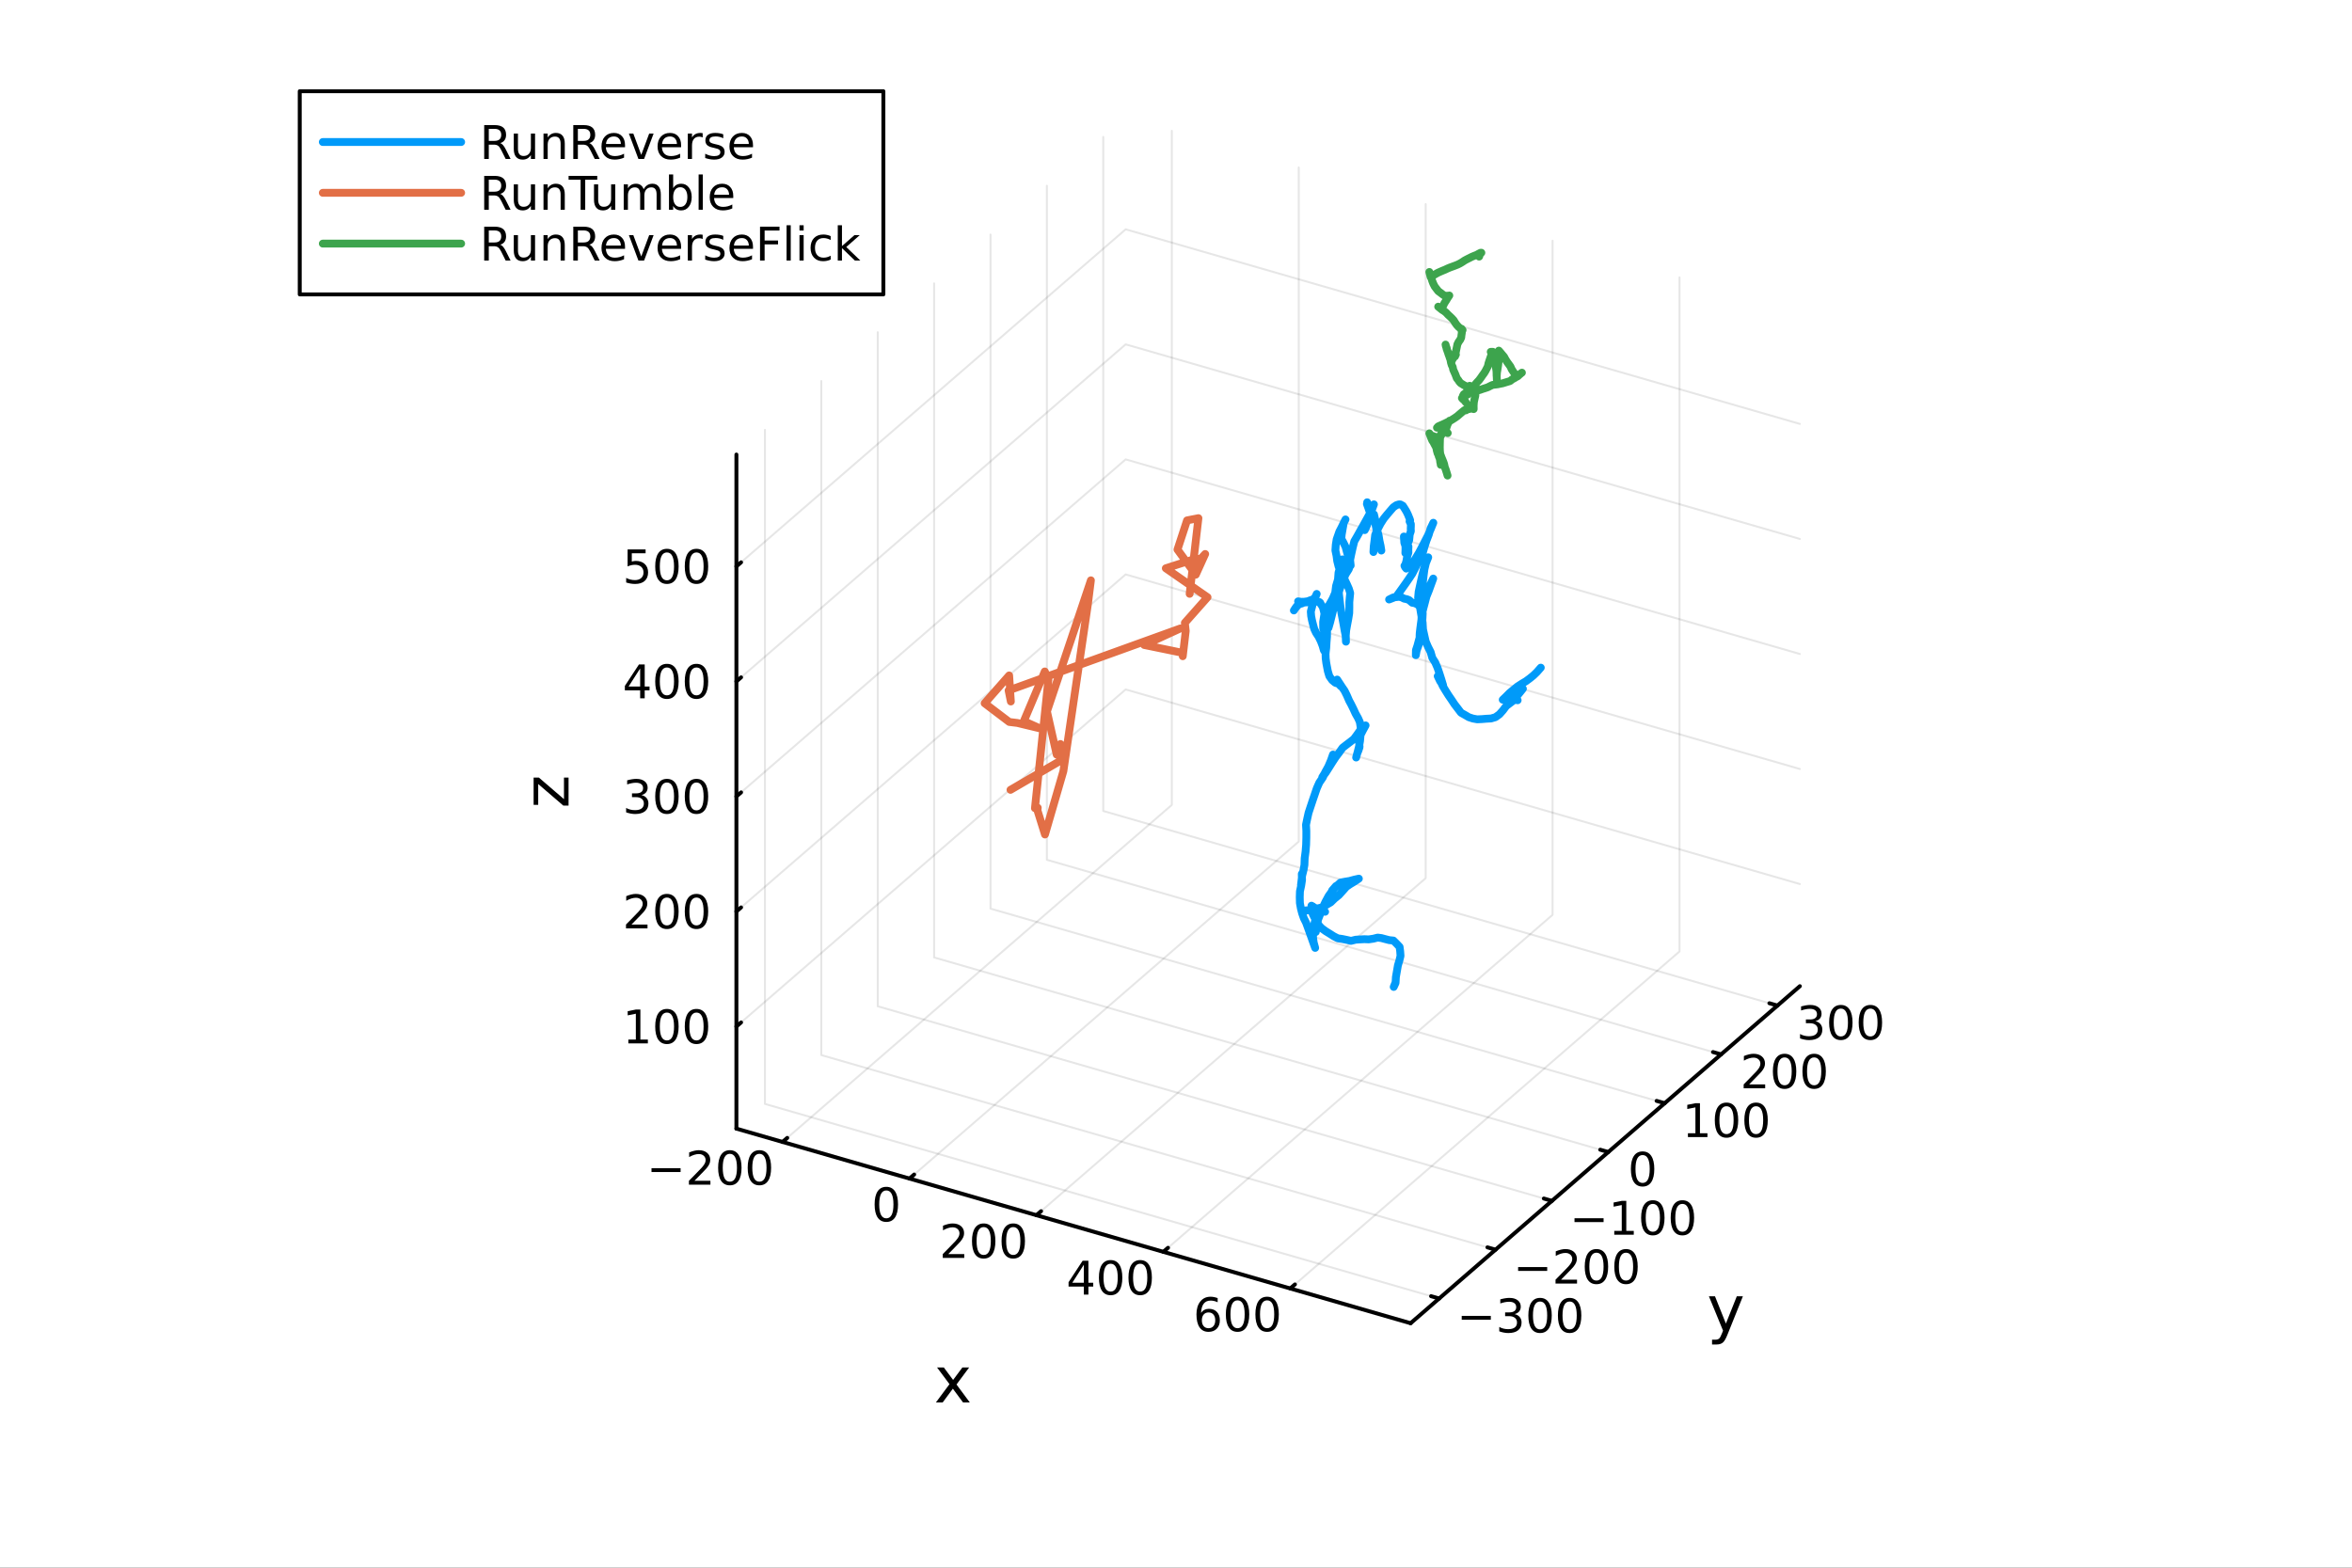 <?xml version="1.0" encoding="utf-8"?>
<svg xmlns="http://www.w3.org/2000/svg" xmlns:xlink="http://www.w3.org/1999/xlink" width="600" height="400" viewBox="0 0 2400 1600">
<rect x="0" y="0" width="2400" height="1600" fill="#333333" stroke="none"/>
<defs>
  <clipPath id="clip980">
    <rect x="0" y="0" width="2400" height="1600"/>
  </clipPath>
</defs>
<path clip-path="url(#clip980)" d="M0 1600 L2400 1600 L2400 0 L0 0  Z" fill="#ffffff" fill-rule="evenodd" fill-opacity="1"/>
<defs>
  <clipPath id="clip981">
    <rect x="480" y="0" width="1681" height="1600"/>
  </clipPath>
</defs>
<defs>
  <clipPath id="clip982">
    <rect x="235" y="47" width="2118" height="1377"/>
  </clipPath>
</defs>
<path clip-path="url(#clip982)" d="M777.861 725.568 L777.861 723.575 L778.608 722.578 L779.903 723.153 L779.903 725.147 L779.156 726.143 L777.861 725.568  Z" fill="#ffffff" fill-rule="evenodd" fill-opacity="1"/>
<polyline clip-path="url(#clip982)" style="stroke:#000000; stroke-linecap:round; stroke-linejoin:round; stroke-width:2; stroke-opacity:0.1; fill:none" points="798.536,1165.48 1195.73,821.501 1195.73,133.533 "/>
<polyline clip-path="url(#clip982)" style="stroke:#000000; stroke-linecap:round; stroke-linejoin:round; stroke-width:2; stroke-opacity:0.1; fill:none" points="928.052,1202.87 1325.25,858.889 1325.25,170.921 "/>
<polyline clip-path="url(#clip982)" style="stroke:#000000; stroke-linecap:round; stroke-linejoin:round; stroke-width:2; stroke-opacity:0.1; fill:none" points="1057.57,1240.26 1454.77,896.277 1454.77,208.309 "/>
<polyline clip-path="url(#clip982)" style="stroke:#000000; stroke-linecap:round; stroke-linejoin:round; stroke-width:2; stroke-opacity:0.1; fill:none" points="1187.08,1277.65 1584.28,933.665 1584.28,245.697 "/>
<polyline clip-path="url(#clip982)" style="stroke:#000000; stroke-linecap:round; stroke-linejoin:round; stroke-width:2; stroke-opacity:0.1; fill:none" points="1316.6,1315.04 1713.8,971.053 1713.8,283.085 "/>
<polyline clip-path="url(#clip982)" style="stroke:#000000; stroke-linecap:round; stroke-linejoin:round; stroke-width:2; stroke-opacity:0.1; fill:none" points="1468.52,1325.27 780.555,1126.67 780.555,438.703 "/>
<polyline clip-path="url(#clip982)" style="stroke:#000000; stroke-linecap:round; stroke-linejoin:round; stroke-width:2; stroke-opacity:0.1; fill:none" points="1526.06,1275.44 838.092,1076.84 838.092,388.874 "/>
<polyline clip-path="url(#clip982)" style="stroke:#000000; stroke-linecap:round; stroke-linejoin:round; stroke-width:2; stroke-opacity:0.1; fill:none" points="1583.6,1225.61 895.63,1027.01 895.63,339.045 "/>
<polyline clip-path="url(#clip982)" style="stroke:#000000; stroke-linecap:round; stroke-linejoin:round; stroke-width:2; stroke-opacity:0.1; fill:none" points="1641.14,1175.78 953.168,977.183 953.168,289.216 "/>
<polyline clip-path="url(#clip982)" style="stroke:#000000; stroke-linecap:round; stroke-linejoin:round; stroke-width:2; stroke-opacity:0.1; fill:none" points="1698.67,1125.95 1010.71,927.354 1010.71,239.386 "/>
<polyline clip-path="url(#clip982)" style="stroke:#000000; stroke-linecap:round; stroke-linejoin:round; stroke-width:2; stroke-opacity:0.1; fill:none" points="1756.21,1076.12 1068.24,877.525 1068.24,189.557 "/>
<polyline clip-path="url(#clip982)" style="stroke:#000000; stroke-linecap:round; stroke-linejoin:round; stroke-width:2; stroke-opacity:0.1; fill:none" points="1813.75,1026.3 1125.78,827.696 1125.78,139.728 "/>
<polyline clip-path="url(#clip982)" style="stroke:#000000; stroke-linecap:round; stroke-linejoin:round; stroke-width:2; stroke-opacity:0.1; fill:none" points="751.436,1047.64 1148.63,703.658 1836.6,902.258 "/>
<polyline clip-path="url(#clip982)" style="stroke:#000000; stroke-linecap:round; stroke-linejoin:round; stroke-width:2; stroke-opacity:0.1; fill:none" points="751.436,930.241 1148.63,586.257 1836.6,784.857 "/>
<polyline clip-path="url(#clip982)" style="stroke:#000000; stroke-linecap:round; stroke-linejoin:round; stroke-width:2; stroke-opacity:0.1; fill:none" points="751.436,812.84 1148.63,468.856 1836.6,667.456 "/>
<polyline clip-path="url(#clip982)" style="stroke:#000000; stroke-linecap:round; stroke-linejoin:round; stroke-width:2; stroke-opacity:0.1; fill:none" points="751.436,695.439 1148.63,351.455 1836.6,550.055 "/>
<polyline clip-path="url(#clip982)" style="stroke:#000000; stroke-linecap:round; stroke-linejoin:round; stroke-width:2; stroke-opacity:0.1; fill:none" points="751.436,578.038 1148.63,234.054 1836.6,432.654 "/>
<polyline clip-path="url(#clip980)" style="stroke:#000000; stroke-linecap:round; stroke-linejoin:round; stroke-width:4; stroke-opacity:1; fill:none" points="751.436,1151.89 1439.4,1350.49 "/>
<polyline clip-path="url(#clip980)" style="stroke:#000000; stroke-linecap:round; stroke-linejoin:round; stroke-width:4; stroke-opacity:1; fill:none" points="798.536,1165.48 803.302,1161.36 "/>
<polyline clip-path="url(#clip980)" style="stroke:#000000; stroke-linecap:round; stroke-linejoin:round; stroke-width:4; stroke-opacity:1; fill:none" points="928.052,1202.87 932.818,1198.74 "/>
<polyline clip-path="url(#clip980)" style="stroke:#000000; stroke-linecap:round; stroke-linejoin:round; stroke-width:4; stroke-opacity:1; fill:none" points="1057.57,1240.26 1062.33,1236.13 "/>
<polyline clip-path="url(#clip980)" style="stroke:#000000; stroke-linecap:round; stroke-linejoin:round; stroke-width:4; stroke-opacity:1; fill:none" points="1187.08,1277.65 1191.85,1273.52 "/>
<polyline clip-path="url(#clip980)" style="stroke:#000000; stroke-linecap:round; stroke-linejoin:round; stroke-width:4; stroke-opacity:1; fill:none" points="1316.6,1315.04 1321.37,1310.91 "/>
<path clip-path="url(#clip980)" d="M664.807 1192.26 L694.483 1192.26 L694.483 1196.19 L664.807 1196.19 L664.807 1192.26 Z" fill="#000000" fill-rule="nonzero" fill-opacity="1" /><path clip-path="url(#clip980)" d="M708.603 1205.15 L724.922 1205.15 L724.922 1209.08 L702.978 1209.08 L702.978 1205.15 Q705.64 1202.39 710.223 1197.76 Q714.83 1193.11 716.01 1191.77 Q718.256 1189.25 719.135 1187.51 Q720.038 1185.75 720.038 1184.06 Q720.038 1181.31 718.093 1179.57 Q716.172 1177.83 713.07 1177.83 Q710.871 1177.83 708.418 1178.6 Q705.987 1179.36 703.209 1180.91 L703.209 1176.19 Q706.033 1175.06 708.487 1174.48 Q710.941 1173.9 712.978 1173.9 Q718.348 1173.9 721.543 1176.58 Q724.737 1179.27 724.737 1183.76 Q724.737 1185.89 723.927 1187.81 Q723.14 1189.71 721.033 1192.3 Q720.455 1192.97 717.353 1196.19 Q714.251 1199.39 708.603 1205.15 Z" fill="#000000" fill-rule="nonzero" fill-opacity="1" /><path clip-path="url(#clip980)" d="M744.737 1177.6 Q741.126 1177.6 739.297 1181.17 Q737.492 1184.71 737.492 1191.84 Q737.492 1198.95 739.297 1202.51 Q741.126 1206.05 744.737 1206.05 Q748.371 1206.05 750.177 1202.51 Q752.005 1198.95 752.005 1191.84 Q752.005 1184.71 750.177 1181.17 Q748.371 1177.6 744.737 1177.6 M744.737 1173.9 Q750.547 1173.9 753.603 1178.51 Q756.681 1183.09 756.681 1191.84 Q756.681 1200.57 753.603 1205.17 Q750.547 1209.76 744.737 1209.76 Q738.927 1209.76 735.848 1205.17 Q732.792 1200.57 732.792 1191.84 Q732.792 1183.09 735.848 1178.51 Q738.927 1173.9 744.737 1173.9 Z" fill="#000000" fill-rule="nonzero" fill-opacity="1" /><path clip-path="url(#clip980)" d="M774.899 1177.6 Q771.288 1177.6 769.459 1181.17 Q767.653 1184.71 767.653 1191.84 Q767.653 1198.95 769.459 1202.51 Q771.288 1206.05 774.899 1206.05 Q778.533 1206.05 780.339 1202.51 Q782.167 1198.95 782.167 1191.84 Q782.167 1184.71 780.339 1181.17 Q778.533 1177.6 774.899 1177.6 M774.899 1173.9 Q780.709 1173.9 783.764 1178.51 Q786.843 1183.09 786.843 1191.84 Q786.843 1200.57 783.764 1205.17 Q780.709 1209.76 774.899 1209.76 Q769.089 1209.76 766.01 1205.17 Q762.954 1200.57 762.954 1191.84 Q762.954 1183.09 766.01 1178.51 Q769.089 1173.9 774.899 1173.9 Z" fill="#000000" fill-rule="nonzero" fill-opacity="1" /><path clip-path="url(#clip980)" d="M904.415 1214.99 Q900.804 1214.99 898.975 1218.56 Q897.17 1222.1 897.17 1229.23 Q897.17 1236.33 898.975 1239.9 Q900.804 1243.44 904.415 1243.44 Q908.049 1243.44 909.855 1239.9 Q911.683 1236.33 911.683 1229.23 Q911.683 1222.1 909.855 1218.56 Q908.049 1214.99 904.415 1214.99 M904.415 1211.29 Q910.225 1211.29 913.281 1215.89 Q916.359 1220.48 916.359 1229.23 Q916.359 1237.95 913.281 1242.56 Q910.225 1247.14 904.415 1247.14 Q898.605 1247.14 895.526 1242.56 Q892.471 1237.95 892.471 1229.23 Q892.471 1220.48 895.526 1215.89 Q898.605 1211.29 904.415 1211.29 Z" fill="#000000" fill-rule="nonzero" fill-opacity="1" /><path clip-path="url(#clip980)" d="M967.635 1279.93 L983.954 1279.93 L983.954 1283.86 L962.01 1283.86 L962.01 1279.93 Q964.672 1277.17 969.255 1272.54 Q973.862 1267.89 975.042 1266.55 Q977.288 1264.02 978.167 1262.29 Q979.07 1260.53 979.07 1258.84 Q979.07 1256.08 977.126 1254.35 Q975.204 1252.61 972.103 1252.61 Q969.904 1252.61 967.45 1253.37 Q965.019 1254.14 962.242 1255.69 L962.242 1250.97 Q965.066 1249.83 967.519 1249.25 Q969.973 1248.68 972.01 1248.68 Q977.38 1248.68 980.575 1251.36 Q983.769 1254.05 983.769 1258.54 Q983.769 1260.67 982.959 1262.59 Q982.172 1264.49 980.066 1267.08 Q979.487 1267.75 976.385 1270.97 Q973.283 1274.16 967.635 1279.93 Z" fill="#000000" fill-rule="nonzero" fill-opacity="1" /><path clip-path="url(#clip980)" d="M1003.77 1252.38 Q1000.16 1252.38 998.329 1255.94 Q996.524 1259.49 996.524 1266.62 Q996.524 1273.72 998.329 1277.29 Q1000.16 1280.83 1003.77 1280.83 Q1007.4 1280.83 1009.21 1277.29 Q1011.04 1273.72 1011.04 1266.62 Q1011.04 1259.49 1009.21 1255.94 Q1007.4 1252.38 1003.77 1252.38 M1003.77 1248.68 Q1009.58 1248.68 1012.63 1253.28 Q1015.71 1257.87 1015.71 1266.62 Q1015.71 1275.34 1012.63 1279.95 Q1009.58 1284.53 1003.77 1284.53 Q997.959 1284.53 994.88 1279.95 Q991.825 1275.34 991.825 1266.62 Q991.825 1257.87 994.88 1253.28 Q997.959 1248.68 1003.77 1248.68 Z" fill="#000000" fill-rule="nonzero" fill-opacity="1" /><path clip-path="url(#clip980)" d="M1033.93 1252.38 Q1030.32 1252.38 1028.49 1255.94 Q1026.69 1259.49 1026.69 1266.62 Q1026.69 1273.72 1028.49 1277.29 Q1030.32 1280.83 1033.93 1280.83 Q1037.57 1280.83 1039.37 1277.29 Q1041.2 1273.72 1041.2 1266.62 Q1041.2 1259.49 1039.37 1255.94 Q1037.57 1252.38 1033.93 1252.38 M1033.93 1248.68 Q1039.74 1248.68 1042.8 1253.28 Q1045.88 1257.87 1045.88 1266.62 Q1045.88 1275.34 1042.8 1279.95 Q1039.74 1284.53 1033.93 1284.53 Q1028.12 1284.53 1025.04 1279.95 Q1021.99 1275.34 1021.99 1266.62 Q1021.99 1257.87 1025.04 1253.28 Q1028.12 1248.68 1033.93 1248.68 Z" fill="#000000" fill-rule="nonzero" fill-opacity="1" /><path clip-path="url(#clip980)" d="M1105.97 1290.76 L1094.17 1309.21 L1105.97 1309.21 L1105.97 1290.76 M1104.74 1286.69 L1110.62 1286.69 L1110.62 1309.21 L1115.55 1309.21 L1115.55 1313.1 L1110.62 1313.1 L1110.62 1321.25 L1105.97 1321.25 L1105.97 1313.1 L1090.37 1313.1 L1090.37 1308.59 L1104.74 1286.69 Z" fill="#000000" fill-rule="nonzero" fill-opacity="1" /><path clip-path="url(#clip980)" d="M1133.29 1289.77 Q1129.67 1289.77 1127.85 1293.33 Q1126.04 1296.87 1126.04 1304 Q1126.04 1311.11 1127.85 1314.67 Q1129.67 1318.22 1133.29 1318.22 Q1136.92 1318.22 1138.73 1314.67 Q1140.55 1311.11 1140.55 1304 Q1140.55 1296.87 1138.73 1293.33 Q1136.92 1289.77 1133.29 1289.77 M1133.29 1286.06 Q1139.1 1286.06 1142.15 1290.67 Q1145.23 1295.25 1145.23 1304 Q1145.23 1312.73 1142.15 1317.34 Q1139.1 1321.92 1133.29 1321.92 Q1127.48 1321.92 1124.4 1317.34 Q1121.34 1312.73 1121.34 1304 Q1121.34 1295.25 1124.4 1290.67 Q1127.48 1286.06 1133.29 1286.06 Z" fill="#000000" fill-rule="nonzero" fill-opacity="1" /><path clip-path="url(#clip980)" d="M1163.45 1289.77 Q1159.84 1289.77 1158.01 1293.33 Q1156.2 1296.87 1156.2 1304 Q1156.2 1311.11 1158.01 1314.67 Q1159.84 1318.22 1163.45 1318.22 Q1167.08 1318.22 1168.89 1314.67 Q1170.72 1311.11 1170.72 1304 Q1170.72 1296.87 1168.89 1293.33 Q1167.08 1289.77 1163.45 1289.77 M1163.45 1286.06 Q1169.26 1286.06 1172.31 1290.67 Q1175.39 1295.25 1175.39 1304 Q1175.39 1312.73 1172.31 1317.34 Q1169.26 1321.92 1163.45 1321.92 Q1157.64 1321.92 1154.56 1317.34 Q1151.5 1312.73 1151.5 1304 Q1151.5 1295.25 1154.56 1290.67 Q1157.64 1286.06 1163.45 1286.06 Z" fill="#000000" fill-rule="nonzero" fill-opacity="1" /><path clip-path="url(#clip980)" d="M1233.22 1339.49 Q1230.07 1339.49 1228.22 1341.65 Q1226.39 1343.8 1226.39 1347.55 Q1226.39 1351.28 1228.22 1353.45 Q1230.07 1355.6 1233.22 1355.6 Q1236.37 1355.6 1238.2 1353.45 Q1240.05 1351.28 1240.05 1347.55 Q1240.05 1343.8 1238.2 1341.65 Q1236.37 1339.49 1233.22 1339.49 M1242.5 1324.84 L1242.5 1329.1 Q1240.74 1328.27 1238.94 1327.83 Q1237.15 1327.39 1235.39 1327.39 Q1230.76 1327.39 1228.31 1330.51 Q1225.88 1333.64 1225.53 1339.96 Q1226.9 1337.94 1228.96 1336.88 Q1231.02 1335.79 1233.5 1335.79 Q1238.7 1335.79 1241.71 1338.96 Q1244.75 1342.11 1244.75 1347.55 Q1244.75 1352.87 1241.6 1356.09 Q1238.45 1359.31 1233.22 1359.31 Q1227.22 1359.31 1224.05 1354.72 Q1220.88 1350.12 1220.88 1341.39 Q1220.88 1333.2 1224.77 1328.34 Q1228.66 1323.45 1235.21 1323.45 Q1236.97 1323.45 1238.75 1323.8 Q1240.56 1324.15 1242.5 1324.84 Z" fill="#000000" fill-rule="nonzero" fill-opacity="1" /><path clip-path="url(#clip980)" d="M1262.8 1327.16 Q1259.19 1327.16 1257.36 1330.72 Q1255.56 1334.26 1255.56 1341.39 Q1255.56 1348.5 1257.36 1352.06 Q1259.19 1355.6 1262.8 1355.6 Q1266.44 1355.6 1268.24 1352.06 Q1270.07 1348.5 1270.07 1341.39 Q1270.07 1334.26 1268.24 1330.72 Q1266.44 1327.16 1262.8 1327.16 M1262.8 1323.45 Q1268.61 1323.45 1271.67 1328.06 Q1274.75 1332.64 1274.75 1341.39 Q1274.75 1350.12 1271.67 1354.72 Q1268.61 1359.31 1262.8 1359.31 Q1256.99 1359.31 1253.91 1354.72 Q1250.86 1350.12 1250.86 1341.39 Q1250.86 1332.64 1253.91 1328.06 Q1256.99 1323.45 1262.8 1323.45 Z" fill="#000000" fill-rule="nonzero" fill-opacity="1" /><path clip-path="url(#clip980)" d="M1292.96 1327.16 Q1289.35 1327.16 1287.52 1330.72 Q1285.72 1334.26 1285.72 1341.39 Q1285.72 1348.5 1287.52 1352.06 Q1289.35 1355.6 1292.96 1355.6 Q1296.6 1355.6 1298.4 1352.06 Q1300.23 1348.5 1300.23 1341.39 Q1300.23 1334.26 1298.4 1330.72 Q1296.6 1327.16 1292.96 1327.16 M1292.96 1323.45 Q1298.77 1323.45 1301.83 1328.06 Q1304.91 1332.64 1304.91 1341.39 Q1304.91 1350.12 1301.83 1354.72 Q1298.77 1359.31 1292.96 1359.31 Q1287.15 1359.31 1284.07 1354.72 Q1281.02 1350.12 1281.02 1341.39 Q1281.02 1332.64 1284.07 1328.06 Q1287.15 1323.45 1292.96 1323.45 Z" fill="#000000" fill-rule="nonzero" fill-opacity="1" /><path clip-path="url(#clip980)" d="M988.915 1395.68 L976.024 1413.03 L989.583 1431.33 L982.676 1431.33 L972.3 1417.33 L961.924 1431.33 L955.017 1431.33 L968.863 1412.68 L956.195 1395.68 L963.102 1395.68 L972.555 1408.38 L982.008 1395.68 L988.915 1395.68 Z" fill="#000000" fill-rule="nonzero" fill-opacity="1" /><polyline clip-path="url(#clip980)" style="stroke:#000000; stroke-linecap:round; stroke-linejoin:round; stroke-width:4; stroke-opacity:1; fill:none" points="1439.4,1350.49 1836.6,1006.5 "/>
<polyline clip-path="url(#clip980)" style="stroke:#000000; stroke-linecap:round; stroke-linejoin:round; stroke-width:4; stroke-opacity:1; fill:none" points="1468.52,1325.27 1460.27,1322.89 "/>
<polyline clip-path="url(#clip980)" style="stroke:#000000; stroke-linecap:round; stroke-linejoin:round; stroke-width:4; stroke-opacity:1; fill:none" points="1526.06,1275.44 1517.8,1273.06 "/>
<polyline clip-path="url(#clip980)" style="stroke:#000000; stroke-linecap:round; stroke-linejoin:round; stroke-width:4; stroke-opacity:1; fill:none" points="1583.6,1225.61 1575.34,1223.23 "/>
<polyline clip-path="url(#clip980)" style="stroke:#000000; stroke-linecap:round; stroke-linejoin:round; stroke-width:4; stroke-opacity:1; fill:none" points="1641.14,1175.78 1632.88,1173.4 "/>
<polyline clip-path="url(#clip980)" style="stroke:#000000; stroke-linecap:round; stroke-linejoin:round; stroke-width:4; stroke-opacity:1; fill:none" points="1698.67,1125.95 1690.42,1123.57 "/>
<polyline clip-path="url(#clip980)" style="stroke:#000000; stroke-linecap:round; stroke-linejoin:round; stroke-width:4; stroke-opacity:1; fill:none" points="1756.21,1076.12 1747.96,1073.74 "/>
<polyline clip-path="url(#clip980)" style="stroke:#000000; stroke-linecap:round; stroke-linejoin:round; stroke-width:4; stroke-opacity:1; fill:none" points="1813.75,1026.3 1805.49,1023.91 "/>
<path clip-path="url(#clip980)" d="M1491.56 1343.01 L1521.23 1343.01 L1521.23 1346.94 L1491.56 1346.94 L1491.56 1343.01 Z" fill="#000000" fill-rule="nonzero" fill-opacity="1" /><path clip-path="url(#clip980)" d="M1545.49 1341.2 Q1548.85 1341.92 1550.73 1344.19 Q1552.62 1346.46 1552.62 1349.79 Q1552.62 1354.9 1549.1 1357.71 Q1545.59 1360.51 1539.1 1360.51 Q1536.93 1360.51 1534.61 1360.07 Q1532.32 1359.65 1529.87 1358.79 L1529.87 1354.28 Q1531.81 1355.41 1534.13 1355.99 Q1536.44 1356.57 1538.97 1356.57 Q1543.36 1356.57 1545.66 1354.84 Q1547.97 1353.1 1547.97 1349.79 Q1547.97 1346.73 1545.82 1345.02 Q1543.69 1343.28 1539.87 1343.28 L1535.84 1343.28 L1535.84 1339.44 L1540.05 1339.44 Q1543.5 1339.44 1545.33 1338.08 Q1547.16 1336.69 1547.16 1334.09 Q1547.16 1331.43 1545.26 1330.02 Q1543.39 1328.59 1539.87 1328.59 Q1537.95 1328.59 1535.75 1329 Q1533.55 1329.42 1530.91 1330.3 L1530.91 1326.13 Q1533.57 1325.39 1535.89 1325.02 Q1538.23 1324.65 1540.29 1324.65 Q1545.61 1324.65 1548.71 1327.08 Q1551.81 1329.49 1551.81 1333.61 Q1551.81 1336.48 1550.17 1338.47 Q1548.53 1340.44 1545.49 1341.2 Z" fill="#000000" fill-rule="nonzero" fill-opacity="1" /><path clip-path="url(#clip980)" d="M1571.49 1328.35 Q1567.88 1328.35 1566.05 1331.92 Q1564.24 1335.46 1564.24 1342.59 Q1564.24 1349.7 1566.05 1353.26 Q1567.88 1356.8 1571.49 1356.8 Q1575.12 1356.8 1576.93 1353.26 Q1578.76 1349.7 1578.76 1342.59 Q1578.76 1335.46 1576.93 1331.92 Q1575.12 1328.35 1571.49 1328.35 M1571.49 1324.65 Q1577.3 1324.65 1580.35 1329.26 Q1583.43 1333.84 1583.43 1342.59 Q1583.43 1351.32 1580.35 1355.92 Q1577.3 1360.51 1571.49 1360.51 Q1565.68 1360.51 1562.6 1355.92 Q1559.54 1351.32 1559.54 1342.59 Q1559.54 1333.84 1562.6 1329.26 Q1565.68 1324.65 1571.49 1324.65 Z" fill="#000000" fill-rule="nonzero" fill-opacity="1" /><path clip-path="url(#clip980)" d="M1601.65 1328.35 Q1598.04 1328.35 1596.21 1331.92 Q1594.41 1335.46 1594.41 1342.59 Q1594.41 1349.7 1596.21 1353.26 Q1598.04 1356.8 1601.65 1356.8 Q1605.29 1356.8 1607.09 1353.26 Q1608.92 1349.7 1608.92 1342.59 Q1608.92 1335.46 1607.09 1331.92 Q1605.29 1328.35 1601.65 1328.35 M1601.65 1324.65 Q1607.46 1324.65 1610.52 1329.26 Q1613.6 1333.84 1613.6 1342.59 Q1613.6 1351.32 1610.52 1355.92 Q1607.46 1360.51 1601.65 1360.51 Q1595.84 1360.51 1592.76 1355.92 Q1589.71 1351.32 1589.71 1342.59 Q1589.71 1333.84 1592.76 1329.26 Q1595.84 1324.65 1601.65 1324.65 Z" fill="#000000" fill-rule="nonzero" fill-opacity="1" /><path clip-path="url(#clip980)" d="M1549.1 1293.18 L1578.77 1293.18 L1578.77 1297.11 L1549.1 1297.11 L1549.1 1293.18 Z" fill="#000000" fill-rule="nonzero" fill-opacity="1" /><path clip-path="url(#clip980)" d="M1592.89 1306.07 L1609.21 1306.07 L1609.21 1310.01 L1587.27 1310.01 L1587.27 1306.07 Q1589.93 1303.32 1594.51 1298.69 Q1599.12 1294.03 1600.3 1292.69 Q1602.55 1290.17 1603.43 1288.43 Q1604.33 1286.67 1604.33 1284.98 Q1604.33 1282.23 1602.38 1280.49 Q1600.46 1278.76 1597.36 1278.76 Q1595.16 1278.76 1592.71 1279.52 Q1590.28 1280.28 1587.5 1281.83 L1587.5 1277.11 Q1590.32 1275.98 1592.78 1275.4 Q1595.23 1274.82 1597.27 1274.82 Q1602.64 1274.82 1605.83 1277.51 Q1609.03 1280.19 1609.03 1284.68 Q1609.03 1286.81 1608.22 1288.73 Q1607.43 1290.63 1605.32 1293.22 Q1604.74 1293.89 1601.64 1297.11 Q1598.54 1300.31 1592.89 1306.07 Z" fill="#000000" fill-rule="nonzero" fill-opacity="1" /><path clip-path="url(#clip980)" d="M1629.03 1278.52 Q1625.42 1278.52 1623.59 1282.09 Q1621.78 1285.63 1621.78 1292.76 Q1621.78 1299.87 1623.59 1303.43 Q1625.42 1306.97 1629.03 1306.97 Q1632.66 1306.97 1634.47 1303.43 Q1636.3 1299.87 1636.3 1292.76 Q1636.3 1285.63 1634.47 1282.09 Q1632.66 1278.52 1629.03 1278.52 M1629.03 1274.82 Q1634.84 1274.82 1637.89 1279.43 Q1640.97 1284.01 1640.97 1292.76 Q1640.97 1301.49 1637.89 1306.09 Q1634.84 1310.68 1629.03 1310.68 Q1623.22 1310.68 1620.14 1306.09 Q1617.08 1301.49 1617.08 1292.76 Q1617.08 1284.01 1620.14 1279.43 Q1623.22 1274.82 1629.03 1274.82 Z" fill="#000000" fill-rule="nonzero" fill-opacity="1" /><path clip-path="url(#clip980)" d="M1659.19 1278.52 Q1655.58 1278.52 1653.75 1282.09 Q1651.94 1285.63 1651.94 1292.76 Q1651.94 1299.87 1653.75 1303.43 Q1655.58 1306.97 1659.19 1306.97 Q1662.82 1306.97 1664.63 1303.43 Q1666.46 1299.87 1666.46 1292.76 Q1666.46 1285.63 1664.63 1282.09 Q1662.82 1278.52 1659.19 1278.52 M1659.19 1274.82 Q1665 1274.82 1668.05 1279.43 Q1671.13 1284.01 1671.13 1292.76 Q1671.13 1301.49 1668.05 1306.09 Q1665 1310.68 1659.19 1310.68 Q1653.38 1310.68 1650.3 1306.09 Q1647.24 1301.49 1647.24 1292.76 Q1647.24 1284.01 1650.3 1279.43 Q1653.38 1274.82 1659.19 1274.82 Z" fill="#000000" fill-rule="nonzero" fill-opacity="1" /><path clip-path="url(#clip980)" d="M1606.63 1243.35 L1636.31 1243.35 L1636.31 1247.28 L1606.63 1247.28 L1606.63 1243.35 Z" fill="#000000" fill-rule="nonzero" fill-opacity="1" /><path clip-path="url(#clip980)" d="M1647.21 1256.24 L1654.85 1256.24 L1654.85 1229.88 L1646.54 1231.54 L1646.54 1227.28 L1654.81 1225.62 L1659.48 1225.62 L1659.48 1256.24 L1667.12 1256.24 L1667.12 1260.18 L1647.21 1260.18 L1647.21 1256.24 Z" fill="#000000" fill-rule="nonzero" fill-opacity="1" /><path clip-path="url(#clip980)" d="M1686.56 1228.7 Q1682.95 1228.7 1681.12 1232.26 Q1679.32 1235.8 1679.32 1242.93 Q1679.32 1250.04 1681.12 1253.6 Q1682.95 1257.14 1686.56 1257.14 Q1690.2 1257.14 1692 1253.6 Q1693.83 1250.04 1693.83 1242.93 Q1693.83 1235.8 1692 1232.26 Q1690.2 1228.7 1686.56 1228.7 M1686.56 1224.99 Q1692.37 1224.99 1695.43 1229.6 Q1698.51 1234.18 1698.51 1242.93 Q1698.51 1251.66 1695.43 1256.26 Q1692.37 1260.85 1686.56 1260.85 Q1680.75 1260.85 1677.68 1256.26 Q1674.62 1251.66 1674.62 1242.93 Q1674.62 1234.18 1677.68 1229.6 Q1680.75 1224.99 1686.56 1224.99 Z" fill="#000000" fill-rule="nonzero" fill-opacity="1" /><path clip-path="url(#clip980)" d="M1716.73 1228.7 Q1713.12 1228.7 1711.29 1232.26 Q1709.48 1235.8 1709.48 1242.93 Q1709.48 1250.04 1711.29 1253.6 Q1713.12 1257.14 1716.73 1257.14 Q1720.36 1257.14 1722.17 1253.6 Q1723.99 1250.04 1723.99 1242.93 Q1723.99 1235.8 1722.17 1232.26 Q1720.36 1228.7 1716.73 1228.7 M1716.73 1224.99 Q1722.54 1224.99 1725.59 1229.6 Q1728.67 1234.18 1728.67 1242.93 Q1728.67 1251.66 1725.59 1256.26 Q1722.54 1260.85 1716.73 1260.85 Q1710.92 1260.85 1707.84 1256.26 Q1704.78 1251.66 1704.78 1242.93 Q1704.78 1234.18 1707.84 1229.6 Q1710.92 1224.99 1716.73 1224.99 Z" fill="#000000" fill-rule="nonzero" fill-opacity="1" /><path clip-path="url(#clip980)" d="M1676.12 1178.87 Q1672.51 1178.87 1670.68 1182.43 Q1668.87 1185.97 1668.87 1193.1 Q1668.87 1200.21 1670.68 1203.77 Q1672.51 1207.32 1676.12 1207.32 Q1679.75 1207.32 1681.56 1203.77 Q1683.39 1200.21 1683.39 1193.1 Q1683.39 1185.97 1681.56 1182.43 Q1679.75 1178.87 1676.12 1178.87 M1676.12 1175.16 Q1681.93 1175.16 1684.98 1179.77 Q1688.06 1184.35 1688.06 1193.1 Q1688.06 1201.83 1684.98 1206.44 Q1681.93 1211.02 1676.12 1211.02 Q1670.31 1211.02 1667.23 1206.44 Q1664.17 1201.83 1664.17 1193.1 Q1664.17 1184.35 1667.23 1179.77 Q1670.31 1175.16 1676.12 1175.16 Z" fill="#000000" fill-rule="nonzero" fill-opacity="1" /><path clip-path="url(#clip980)" d="M1722.38 1156.58 L1730.02 1156.58 L1730.02 1130.22 L1721.71 1131.88 L1721.71 1127.62 L1729.97 1125.96 L1734.65 1125.96 L1734.65 1156.58 L1742.29 1156.58 L1742.29 1160.52 L1722.38 1160.52 L1722.38 1156.58 Z" fill="#000000" fill-rule="nonzero" fill-opacity="1" /><path clip-path="url(#clip980)" d="M1761.73 1129.04 Q1758.12 1129.04 1756.29 1132.6 Q1754.49 1136.14 1754.49 1143.27 Q1754.49 1150.38 1756.29 1153.94 Q1758.12 1157.49 1761.73 1157.49 Q1765.37 1157.49 1767.17 1153.94 Q1769 1150.38 1769 1143.27 Q1769 1136.14 1767.17 1132.6 Q1765.37 1129.04 1761.73 1129.04 M1761.73 1125.33 Q1767.54 1125.33 1770.6 1129.94 Q1773.68 1134.52 1773.68 1143.27 Q1773.68 1152 1770.6 1156.61 Q1767.54 1161.19 1761.73 1161.19 Q1755.92 1161.19 1752.84 1156.61 Q1749.79 1152 1749.79 1143.27 Q1749.79 1134.52 1752.84 1129.94 Q1755.92 1125.33 1761.73 1125.33 Z" fill="#000000" fill-rule="nonzero" fill-opacity="1" /><path clip-path="url(#clip980)" d="M1791.89 1129.04 Q1788.28 1129.04 1786.46 1132.6 Q1784.65 1136.14 1784.65 1143.27 Q1784.65 1150.38 1786.46 1153.94 Q1788.28 1157.49 1791.89 1157.49 Q1795.53 1157.49 1797.33 1153.94 Q1799.16 1150.38 1799.16 1143.27 Q1799.16 1136.14 1797.33 1132.6 Q1795.53 1129.04 1791.89 1129.04 M1791.89 1125.33 Q1797.7 1125.33 1800.76 1129.94 Q1803.84 1134.52 1803.84 1143.27 Q1803.84 1152 1800.76 1156.61 Q1797.7 1161.19 1791.89 1161.19 Q1786.08 1161.19 1783.01 1156.61 Q1779.95 1152 1779.95 1143.27 Q1779.95 1134.52 1783.01 1129.94 Q1786.08 1125.33 1791.89 1125.33 Z" fill="#000000" fill-rule="nonzero" fill-opacity="1" /><path clip-path="url(#clip980)" d="M1784.87 1106.75 L1801.19 1106.75 L1801.19 1110.69 L1779.25 1110.69 L1779.25 1106.75 Q1781.91 1104 1786.49 1099.37 Q1791.1 1094.72 1792.28 1093.37 Q1794.53 1090.85 1795.41 1089.12 Q1796.31 1087.36 1796.31 1085.67 Q1796.31 1082.91 1794.36 1081.18 Q1792.44 1079.44 1789.34 1079.44 Q1787.14 1079.44 1784.69 1080.2 Q1782.26 1080.97 1779.48 1082.52 L1779.48 1077.8 Q1782.3 1076.66 1784.76 1076.08 Q1787.21 1075.5 1789.25 1075.5 Q1794.62 1075.5 1797.81 1078.19 Q1801.01 1080.87 1801.01 1085.37 Q1801.01 1087.49 1800.2 1089.42 Q1799.41 1091.31 1797.3 1093.91 Q1796.72 1094.58 1793.62 1097.8 Q1790.52 1100.99 1784.87 1106.75 Z" fill="#000000" fill-rule="nonzero" fill-opacity="1" /><path clip-path="url(#clip980)" d="M1821.01 1079.21 Q1817.4 1079.21 1815.57 1082.77 Q1813.76 1086.31 1813.76 1093.44 Q1813.76 1100.55 1815.57 1104.12 Q1817.4 1107.66 1821.01 1107.66 Q1824.64 1107.66 1826.45 1104.12 Q1828.28 1100.55 1828.28 1093.44 Q1828.28 1086.31 1826.45 1082.77 Q1824.64 1079.21 1821.01 1079.21 M1821.01 1075.5 Q1826.82 1075.5 1829.87 1080.11 Q1832.95 1084.69 1832.95 1093.44 Q1832.95 1102.17 1829.87 1106.78 Q1826.82 1111.36 1821.01 1111.36 Q1815.2 1111.36 1812.12 1106.78 Q1809.06 1102.17 1809.06 1093.44 Q1809.06 1084.69 1812.12 1080.11 Q1815.2 1075.5 1821.01 1075.5 Z" fill="#000000" fill-rule="nonzero" fill-opacity="1" /><path clip-path="url(#clip980)" d="M1851.17 1079.21 Q1847.56 1079.21 1845.73 1082.77 Q1843.92 1086.31 1843.92 1093.44 Q1843.92 1100.55 1845.73 1104.12 Q1847.56 1107.66 1851.17 1107.66 Q1854.8 1107.66 1856.61 1104.12 Q1858.44 1100.55 1858.44 1093.44 Q1858.44 1086.31 1856.61 1082.77 Q1854.8 1079.21 1851.17 1079.21 M1851.17 1075.5 Q1856.98 1075.5 1860.03 1080.11 Q1863.11 1084.69 1863.11 1093.44 Q1863.11 1102.17 1860.03 1106.78 Q1856.98 1111.36 1851.17 1111.36 Q1845.36 1111.36 1842.28 1106.78 Q1839.22 1102.17 1839.22 1093.44 Q1839.22 1084.69 1842.28 1080.11 Q1845.36 1075.5 1851.17 1075.5 Z" fill="#000000" fill-rule="nonzero" fill-opacity="1" /><path clip-path="url(#clip980)" d="M1852.41 1042.23 Q1855.77 1042.94 1857.64 1045.21 Q1859.54 1047.48 1859.54 1050.81 Q1859.54 1055.93 1856.02 1058.73 Q1852.5 1061.53 1846.02 1061.53 Q1843.85 1061.53 1841.53 1061.09 Q1839.24 1060.67 1836.79 1059.82 L1836.79 1055.3 Q1838.73 1056.44 1841.04 1057.02 Q1843.36 1057.6 1845.88 1057.6 Q1850.28 1057.6 1852.57 1055.86 Q1854.89 1054.12 1854.89 1050.81 Q1854.89 1047.76 1852.73 1046.05 Q1850.6 1044.31 1846.79 1044.31 L1842.76 1044.31 L1842.76 1040.47 L1846.97 1040.47 Q1850.42 1040.47 1852.25 1039.1 Q1854.08 1037.71 1854.08 1035.12 Q1854.08 1032.46 1852.18 1031.05 Q1850.3 1029.61 1846.79 1029.61 Q1844.86 1029.61 1842.67 1030.03 Q1840.47 1030.44 1837.83 1031.32 L1837.83 1027.16 Q1840.49 1026.42 1842.8 1026.05 Q1845.14 1025.67 1847.2 1025.67 Q1852.53 1025.67 1855.63 1028.11 Q1858.73 1030.51 1858.73 1034.63 Q1858.73 1037.5 1857.09 1039.49 Q1855.44 1041.46 1852.41 1042.23 Z" fill="#000000" fill-rule="nonzero" fill-opacity="1" /><path clip-path="url(#clip980)" d="M1878.41 1029.38 Q1874.79 1029.38 1872.97 1032.94 Q1871.16 1036.49 1871.16 1043.61 Q1871.16 1050.72 1872.97 1054.29 Q1874.79 1057.83 1878.41 1057.83 Q1882.04 1057.83 1883.85 1054.29 Q1885.67 1050.72 1885.67 1043.61 Q1885.67 1036.49 1883.85 1032.94 Q1882.04 1029.38 1878.41 1029.38 M1878.41 1025.67 Q1884.22 1025.67 1887.27 1030.28 Q1890.35 1034.86 1890.35 1043.61 Q1890.35 1052.34 1887.27 1056.95 Q1884.22 1061.53 1878.41 1061.53 Q1872.6 1061.53 1869.52 1056.95 Q1866.46 1052.34 1866.46 1043.61 Q1866.46 1034.86 1869.52 1030.28 Q1872.6 1025.67 1878.41 1025.67 Z" fill="#000000" fill-rule="nonzero" fill-opacity="1" /><path clip-path="url(#clip980)" d="M1908.57 1029.38 Q1904.96 1029.38 1903.13 1032.94 Q1901.32 1036.49 1901.32 1043.61 Q1901.32 1050.72 1903.13 1054.29 Q1904.96 1057.83 1908.57 1057.83 Q1912.2 1057.83 1914.01 1054.29 Q1915.84 1050.72 1915.84 1043.61 Q1915.84 1036.49 1914.01 1032.94 Q1912.2 1029.38 1908.57 1029.38 M1908.57 1025.67 Q1914.38 1025.67 1917.43 1030.28 Q1920.51 1034.86 1920.51 1043.61 Q1920.51 1052.34 1917.43 1056.95 Q1914.38 1061.53 1908.57 1061.53 Q1902.76 1061.53 1899.68 1056.95 Q1896.62 1052.34 1896.62 1043.61 Q1896.62 1034.86 1899.68 1030.28 Q1902.76 1025.67 1908.57 1025.67 Z" fill="#000000" fill-rule="nonzero" fill-opacity="1" /><path clip-path="url(#clip980)" d="M1762.81 1361.95 Q1760.33 1368.32 1757.97 1370.26 Q1755.62 1372.2 1751.67 1372.2 L1746.99 1372.2 L1746.99 1367.3 L1750.43 1367.3 Q1752.85 1367.3 1754.18 1366.15 Q1755.52 1365.01 1757.14 1360.74 L1758.2 1358.07 L1743.78 1322.99 L1749.98 1322.99 L1761.12 1350.87 L1772.26 1322.99 L1778.47 1322.99 L1762.81 1361.95 Z" fill="#000000" fill-rule="nonzero" fill-opacity="1" /><polyline clip-path="url(#clip980)" style="stroke:#000000; stroke-linecap:round; stroke-linejoin:round; stroke-width:4; stroke-opacity:1; fill:none" points="751.436,1151.89 751.436,463.92 "/>
<polyline clip-path="url(#clip980)" style="stroke:#000000; stroke-linecap:round; stroke-linejoin:round; stroke-width:4; stroke-opacity:1; fill:none" points="751.436,1047.64 756.203,1043.51 "/>
<polyline clip-path="url(#clip980)" style="stroke:#000000; stroke-linecap:round; stroke-linejoin:round; stroke-width:4; stroke-opacity:1; fill:none" points="751.436,930.241 756.203,926.113 "/>
<polyline clip-path="url(#clip980)" style="stroke:#000000; stroke-linecap:round; stroke-linejoin:round; stroke-width:4; stroke-opacity:1; fill:none" points="751.436,812.84 756.203,808.712 "/>
<polyline clip-path="url(#clip980)" style="stroke:#000000; stroke-linecap:round; stroke-linejoin:round; stroke-width:4; stroke-opacity:1; fill:none" points="751.436,695.439 756.203,691.312 "/>
<polyline clip-path="url(#clip980)" style="stroke:#000000; stroke-linecap:round; stroke-linejoin:round; stroke-width:4; stroke-opacity:1; fill:none" points="751.436,578.038 756.203,573.911 "/>
<path clip-path="url(#clip980)" d="M641.178 1060.99 L648.817 1060.99 L648.817 1034.62 L640.507 1036.29 L640.507 1032.03 L648.771 1030.36 L653.447 1030.36 L653.447 1060.99 L661.086 1060.99 L661.086 1064.92 L641.178 1064.92 L641.178 1060.99 Z" fill="#000000" fill-rule="nonzero" fill-opacity="1" /><path clip-path="url(#clip980)" d="M680.53 1033.44 Q676.919 1033.44 675.09 1037.01 Q673.285 1040.55 673.285 1047.68 Q673.285 1054.78 675.09 1058.35 Q676.919 1061.89 680.53 1061.89 Q684.164 1061.89 685.97 1058.35 Q687.798 1054.78 687.798 1047.68 Q687.798 1040.55 685.97 1037.01 Q684.164 1033.44 680.53 1033.44 M680.53 1029.74 Q686.34 1029.74 689.396 1034.34 Q692.474 1038.93 692.474 1047.68 Q692.474 1056.4 689.396 1061.01 Q686.34 1065.59 680.53 1065.59 Q674.72 1065.59 671.641 1061.01 Q668.586 1056.4 668.586 1047.68 Q668.586 1038.93 671.641 1034.34 Q674.72 1029.74 680.53 1029.74 Z" fill="#000000" fill-rule="nonzero" fill-opacity="1" /><path clip-path="url(#clip980)" d="M710.692 1033.44 Q707.081 1033.44 705.252 1037.01 Q703.447 1040.55 703.447 1047.68 Q703.447 1054.78 705.252 1058.35 Q707.081 1061.89 710.692 1061.89 Q714.326 1061.89 716.132 1058.35 Q717.96 1054.78 717.96 1047.68 Q717.96 1040.55 716.132 1037.01 Q714.326 1033.44 710.692 1033.44 M710.692 1029.74 Q716.502 1029.74 719.558 1034.34 Q722.636 1038.93 722.636 1047.68 Q722.636 1056.4 719.558 1061.01 Q716.502 1065.59 710.692 1065.59 Q704.882 1065.59 701.803 1061.01 Q698.747 1056.4 698.747 1047.68 Q698.747 1038.93 701.803 1034.34 Q704.882 1029.74 710.692 1029.74 Z" fill="#000000" fill-rule="nonzero" fill-opacity="1" /><path clip-path="url(#clip980)" d="M644.396 943.586 L660.715 943.586 L660.715 947.521 L638.771 947.521 L638.771 943.586 Q641.433 940.832 646.016 936.202 Q650.623 931.549 651.803 930.207 Q654.049 927.683 654.928 925.947 Q655.831 924.188 655.831 922.498 Q655.831 919.744 653.887 918.008 Q651.965 916.271 648.863 916.271 Q646.664 916.271 644.211 917.035 Q641.78 917.799 639.002 919.35 L639.002 914.628 Q641.826 913.494 644.28 912.915 Q646.734 912.336 648.771 912.336 Q654.141 912.336 657.336 915.021 Q660.53 917.707 660.53 922.197 Q660.53 924.327 659.72 926.248 Q658.933 928.146 656.826 930.739 Q656.248 931.41 653.146 934.628 Q650.044 937.822 644.396 943.586 Z" fill="#000000" fill-rule="nonzero" fill-opacity="1" /><path clip-path="url(#clip980)" d="M680.53 916.04 Q676.919 916.04 675.09 919.605 Q673.285 923.146 673.285 930.276 Q673.285 937.382 675.09 940.947 Q676.919 944.489 680.53 944.489 Q684.164 944.489 685.97 940.947 Q687.798 937.382 687.798 930.276 Q687.798 923.146 685.97 919.605 Q684.164 916.04 680.53 916.04 M680.53 912.336 Q686.34 912.336 689.396 916.943 Q692.474 921.526 692.474 930.276 Q692.474 939.003 689.396 943.609 Q686.34 948.193 680.53 948.193 Q674.72 948.193 671.641 943.609 Q668.586 939.003 668.586 930.276 Q668.586 921.526 671.641 916.943 Q674.72 912.336 680.53 912.336 Z" fill="#000000" fill-rule="nonzero" fill-opacity="1" /><path clip-path="url(#clip980)" d="M710.692 916.04 Q707.081 916.04 705.252 919.605 Q703.447 923.146 703.447 930.276 Q703.447 937.382 705.252 940.947 Q707.081 944.489 710.692 944.489 Q714.326 944.489 716.132 940.947 Q717.96 937.382 717.96 930.276 Q717.96 923.146 716.132 919.605 Q714.326 916.04 710.692 916.04 M710.692 912.336 Q716.502 912.336 719.558 916.943 Q722.636 921.526 722.636 930.276 Q722.636 939.003 719.558 943.609 Q716.502 948.193 710.692 948.193 Q704.882 948.193 701.803 943.609 Q698.747 939.003 698.747 930.276 Q698.747 921.526 701.803 916.943 Q704.882 912.336 710.692 912.336 Z" fill="#000000" fill-rule="nonzero" fill-opacity="1" /><path clip-path="url(#clip980)" d="M654.535 811.486 Q657.891 812.204 659.766 814.472 Q661.664 816.741 661.664 820.074 Q661.664 825.19 658.146 827.991 Q654.627 830.792 648.146 830.792 Q645.97 830.792 643.655 830.352 Q641.364 829.935 638.91 829.079 L638.91 824.565 Q640.854 825.699 643.169 826.278 Q645.484 826.856 648.007 826.856 Q652.405 826.856 654.697 825.12 Q657.012 823.384 657.012 820.074 Q657.012 817.019 654.859 815.306 Q652.729 813.569 648.91 813.569 L644.882 813.569 L644.882 809.727 L649.095 809.727 Q652.544 809.727 654.373 808.361 Q656.201 806.972 656.201 804.38 Q656.201 801.718 654.303 800.306 Q652.428 798.87 648.91 798.87 Q646.988 798.87 644.789 799.287 Q642.59 799.704 639.951 800.583 L639.951 796.417 Q642.614 795.676 644.928 795.306 Q647.266 794.935 649.326 794.935 Q654.65 794.935 657.752 797.366 Q660.854 799.773 660.854 803.894 Q660.854 806.764 659.211 808.755 Q657.567 810.722 654.535 811.486 Z" fill="#000000" fill-rule="nonzero" fill-opacity="1" /><path clip-path="url(#clip980)" d="M680.53 798.639 Q676.919 798.639 675.09 802.204 Q673.285 805.745 673.285 812.875 Q673.285 819.981 675.09 823.546 Q676.919 827.088 680.53 827.088 Q684.164 827.088 685.97 823.546 Q687.798 819.981 687.798 812.875 Q687.798 805.745 685.97 802.204 Q684.164 798.639 680.53 798.639 M680.53 794.935 Q686.34 794.935 689.396 799.542 Q692.474 804.125 692.474 812.875 Q692.474 821.602 689.396 826.208 Q686.34 830.792 680.53 830.792 Q674.72 830.792 671.641 826.208 Q668.586 821.602 668.586 812.875 Q668.586 804.125 671.641 799.542 Q674.72 794.935 680.53 794.935 Z" fill="#000000" fill-rule="nonzero" fill-opacity="1" /><path clip-path="url(#clip980)" d="M710.692 798.639 Q707.081 798.639 705.252 802.204 Q703.447 805.745 703.447 812.875 Q703.447 819.981 705.252 823.546 Q707.081 827.088 710.692 827.088 Q714.326 827.088 716.132 823.546 Q717.96 819.981 717.96 812.875 Q717.96 805.745 716.132 802.204 Q714.326 798.639 710.692 798.639 M710.692 794.935 Q716.502 794.935 719.558 799.542 Q722.636 804.125 722.636 812.875 Q722.636 821.602 719.558 826.208 Q716.502 830.792 710.692 830.792 Q704.882 830.792 701.803 826.208 Q698.747 821.602 698.747 812.875 Q698.747 804.125 701.803 799.542 Q704.882 794.935 710.692 794.935 Z" fill="#000000" fill-rule="nonzero" fill-opacity="1" /><path clip-path="url(#clip980)" d="M653.215 682.233 L641.41 700.682 L653.215 700.682 L653.215 682.233 M651.988 678.159 L657.868 678.159 L657.868 700.682 L662.799 700.682 L662.799 704.571 L657.868 704.571 L657.868 712.719 L653.215 712.719 L653.215 704.571 L637.614 704.571 L637.614 700.057 L651.988 678.159 Z" fill="#000000" fill-rule="nonzero" fill-opacity="1" /><path clip-path="url(#clip980)" d="M680.53 681.238 Q676.919 681.238 675.09 684.803 Q673.285 688.344 673.285 695.474 Q673.285 702.58 675.09 706.145 Q676.919 709.687 680.53 709.687 Q684.164 709.687 685.97 706.145 Q687.798 702.58 687.798 695.474 Q687.798 688.344 685.97 684.803 Q684.164 681.238 680.53 681.238 M680.53 677.534 Q686.34 677.534 689.396 682.141 Q692.474 686.724 692.474 695.474 Q692.474 704.201 689.396 708.807 Q686.34 713.391 680.53 713.391 Q674.72 713.391 671.641 708.807 Q668.586 704.201 668.586 695.474 Q668.586 686.724 671.641 682.141 Q674.72 677.534 680.53 677.534 Z" fill="#000000" fill-rule="nonzero" fill-opacity="1" /><path clip-path="url(#clip980)" d="M710.692 681.238 Q707.081 681.238 705.252 684.803 Q703.447 688.344 703.447 695.474 Q703.447 702.58 705.252 706.145 Q707.081 709.687 710.692 709.687 Q714.326 709.687 716.132 706.145 Q717.96 702.58 717.96 695.474 Q717.96 688.344 716.132 684.803 Q714.326 681.238 710.692 681.238 M710.692 677.534 Q716.502 677.534 719.558 682.141 Q722.636 686.724 722.636 695.474 Q722.636 704.201 719.558 708.807 Q716.502 713.391 710.692 713.391 Q704.882 713.391 701.803 708.807 Q698.747 704.201 698.747 695.474 Q698.747 686.724 701.803 682.141 Q704.882 677.534 710.692 677.534 Z" fill="#000000" fill-rule="nonzero" fill-opacity="1" /><path clip-path="url(#clip980)" d="M640.414 560.758 L658.771 560.758 L658.771 564.693 L644.697 564.693 L644.697 573.166 Q645.715 572.818 646.734 572.656 Q647.752 572.471 648.771 572.471 Q654.558 572.471 657.937 575.643 Q661.317 578.814 661.317 584.23 Q661.317 589.809 657.845 592.911 Q654.373 595.99 648.053 595.99 Q645.877 595.99 643.609 595.619 Q641.364 595.249 638.956 594.508 L638.956 589.809 Q641.039 590.943 643.262 591.499 Q645.484 592.054 647.961 592.054 Q651.965 592.054 654.303 589.948 Q656.641 587.842 656.641 584.23 Q656.641 580.619 654.303 578.513 Q651.965 576.406 647.961 576.406 Q646.086 576.406 644.211 576.823 Q642.359 577.24 640.414 578.119 L640.414 560.758 Z" fill="#000000" fill-rule="nonzero" fill-opacity="1" /><path clip-path="url(#clip980)" d="M680.53 563.837 Q676.919 563.837 675.09 567.402 Q673.285 570.943 673.285 578.073 Q673.285 585.179 675.09 588.744 Q676.919 592.286 680.53 592.286 Q684.164 592.286 685.97 588.744 Q687.798 585.179 687.798 578.073 Q687.798 570.943 685.97 567.402 Q684.164 563.837 680.53 563.837 M680.53 560.133 Q686.34 560.133 689.396 564.74 Q692.474 569.323 692.474 578.073 Q692.474 586.8 689.396 591.406 Q686.34 595.99 680.53 595.99 Q674.72 595.99 671.641 591.406 Q668.586 586.8 668.586 578.073 Q668.586 569.323 671.641 564.74 Q674.72 560.133 680.53 560.133 Z" fill="#000000" fill-rule="nonzero" fill-opacity="1" /><path clip-path="url(#clip980)" d="M710.692 563.837 Q707.081 563.837 705.252 567.402 Q703.447 570.943 703.447 578.073 Q703.447 585.179 705.252 588.744 Q707.081 592.286 710.692 592.286 Q714.326 592.286 716.132 588.744 Q717.96 585.179 717.96 578.073 Q717.96 570.943 716.132 567.402 Q714.326 563.837 710.692 563.837 M710.692 560.133 Q716.502 560.133 719.558 564.74 Q722.636 569.323 722.636 578.073 Q722.636 586.8 719.558 591.406 Q716.502 595.99 710.692 595.99 Q704.882 595.99 701.803 591.406 Q698.747 586.8 698.747 578.073 Q698.747 569.323 701.803 564.74 Q704.882 560.133 710.692 560.133 Z" fill="#000000" fill-rule="nonzero" fill-opacity="1" /><path clip-path="url(#clip980)" d="M544.51 821.416 L544.51 793.597 L549.857 793.597 L575.479 815.623 L575.479 793.597 L580.158 793.597 L580.158 822.211 L574.81 822.211 L549.188 800.186 L549.188 821.416 L544.51 821.416 Z" fill="#000000" fill-rule="nonzero" fill-opacity="1" /><polyline clip-path="url(#clip982)" style="stroke:#009af9; stroke-linecap:round; stroke-linejoin:round; stroke-width:8; stroke-opacity:1; fill:none" points="1423.71,1003.39 1422.16,1007.26 1424.04,1003.18 1424.38,997.189 1425.42,991.218 1426.45,985.254 1427.87,980.59 1429.1,975.609 1428.76,970.889 1428.16,966.399 1425.06,963.122 1421.84,959.941 1417.54,959.5 1413.57,958.465 1409.57,957.402 1405.79,956.923 1401.37,958.041 1396.7,958.735 1392.25,958.557 1387.71,958.787 1383.41,959.067 1378.64,960.249 1374.12,959.247 1369.56,958.308 1365.04,957.651 1360.88,955.513 1356.8,952.898 1352.7,950.38 1348.86,947.574 1346.1,944.813 1344.15,941.303 1342.45,938.378 1340.78,935.538 1339.5,932.849 1338.91,929.82 1339.64,927.293 1339.73,925.142 1340.75,926.21 1341.98,927.379 1342.58,927.609 1343.08,927.728 1343.91,927.71 1344.14,928.908 1342.46,928.57 1340.21,926.414 1338.25,924.341 1340.18,926.417 1342.75,927.692 1345.48,928.566 1348.89,929.479 1352.15,930.566 1348.69,929.98 1345.98,928.122 1342.57,926.758 1338.34,928.162 1334.32,929.196 1330.76,929.347 1334.88,928.962 1339.28,928.032 1343.96,927.345 1348.7,926.095 1353.33,923.589 1357.83,920.965 1361.89,917.017 1366.22,913.532 1370.04,909.306 1373.84,905.032 1377.72,902.383 1382.04,899.807 1386.58,896.754 1381.83,897.823 1377.08,899.115 1372.44,899.864 1367.77,900.766 1363.45,904.666 1359.27,908.835 1363.24,904.293 1359.42,909.312 1355.73,914.465 1352.53,920.372 1349.64,926.509 1347.34,932.416 1345.04,938.312 1343.62,944.78 1342.63,951.206 1343.34,944.719 1343.9,938.344 1343.95,932.358 1342.17,938.552 1341,943.817 1340.9,949.643 1339.72,955.842 1340.49,961.879 1342.01,967.438 1340.09,962.138 1338.3,957.079 1336.46,952.018 1334.65,946.935 1332.76,941.774 1330.43,937.122 1328.64,931.943 1327.41,927.092 1326.43,921.613 1326.28,915.627 1326.47,909.746 1327.75,903.787 1328.62,898.024 1328.37,891.929 1328.48,898.089 1327.53,903.331 1328.13,898.42 1328.73,893.511 1330.07,888.253 1331.06,882.75 1331.3,876.009 1332.22,869.09 1332.78,862.085 1332.98,855.073 1333,848.078 1332.65,841.784 1333.9,835.686 1335.27,829.53 1337.35,823.236 1339.44,816.944 1341.58,810.709 1343.7,804.484 1346.26,798.729 1349.75,793.602 1352.3,787.999 1355.52,782.171 1358.51,776.159 1360.18,770.12 1358.07,776.13 1355.53,782.083 1352.64,787.81 1349.24,793.223 1352.77,788.603 1356.02,783.503 1359.34,778.204 1362.81,772.883 1366.48,768.067 1369.99,763.16 1373.96,760.091 1377.88,757.115 1381.54,754.206 1384.79,749.824 1387.73,745.599 1391.14,743.215 1393.45,740.366 1390.82,745.199 1388.42,749.857 1387.44,754.059 1386.79,756.989 1387.02,759.647 1387.33,762.352 1386.26,765.728 1384.84,769.227 1383.83,773.127 1385.34,767.534 1386.76,761.926 1387.78,756.24 1388.21,751.366 1388.73,746.359 1388.33,741.655 1387.58,736.908 1385.82,732.94 1383.2,728.27 1380.96,723.405 1378.75,718.944 1376.69,715.103 1374.4,709.805 1372,704.992 1369.36,701.139 1366.82,697.244 1364.42,693.585 1366.56,697.187 1368.2,700.418 1365.92,697.896 1362.55,696.836 1359.31,694.142 1356.45,690.048 1354.97,685.105 1354.12,680.738 1353.34,676.592 1352.75,671.95 1352.6,666.933 1353.29,661.283 1353.61,655.579 1354.08,649.747 1354.14,643.964 1354.12,638.142 1352.65,633.137 1351.83,628.617 1351,624.13 1349.93,620.021 1348.8,618.004 1347.51,616.208 1347.15,615.153 1346.34,614.488 1344.19,613.942 1341.19,614.515 1337.7,614.488 1334.41,614.679 1330.99,614.93 1327.23,615.817 1324.32,617.735 1321.9,620.591 1320.29,623.016 1321.92,620.501 1323.18,618.739 1325.49,616.67 1328.39,615.923 1330.09,615.108 1331.71,614.28 1333.6,613.81 1336.39,613.926 1333.79,613.74 1330.89,614.143 1327.86,614.232 1324.59,613.75 1327.91,614.302 1331.64,614.483 1334.49,613.61 1337.32,612.528 1339.83,611.704 1342.26,609.338 1343.57,606.17 1341.97,609.775 1339.95,613.454 1339.09,618.274 1337.56,624.09 1337.9,628.601 1338.7,632.844 1339.84,637.385 1341.12,642.046 1342.93,645.869 1345.59,649.924 1347.81,654.488 1349.63,659.259 1350.91,663.834 1352.78,666.127 1352.06,662.388 1352.28,656.946 1352.35,651.616 1351.73,646.354 1350.2,641.081 1350.15,634.808 1351.22,627.973 1353.58,622.287 1356.6,616.836 1359.83,611.139 1362.46,605.048 1363.32,598.076 1365.31,591.349 1365.83,584.468 1367.75,577.697 1369.71,570.92 1367.6,577.666 1367.1,584.715 1366.51,591.75 1366.42,598.767 1366.23,605.804 1367.01,612.53 1367.8,619.252 1368.84,625.846 1369.99,631.984 1371.05,637.823 1372.1,643.771 1373.26,649.474 1373.42,654.883 1373.16,649.376 1373.66,643.408 1374.69,637.557 1375.82,631.6 1376.76,625.786 1376.87,620.193 1376.87,614.539 1377.37,609.039 1377.77,605.302 1376.39,600.828 1374.37,596.273 1372.28,591.925 1370.05,587.355 1367.78,582.801 1365.93,578.251 1364.49,572.517 1363.79,567.175 1362.65,561.747 1363.03,556.054 1363.94,550.427 1365.28,546.613 1366.69,542.56 1368.92,538.296 1371.09,533.781 1372.95,530.142 1371.17,533.585 1370.47,537.583 1369.76,541.592 1369.07,545.644 1368.67,549.876 1370.85,553.755 1373.04,558.238 1374.36,563.264 1375.66,567.794 1376.8,572.476 1378.24,577.15 1377.7,572.021 1377.02,566.655 1377.71,571.572 1377.99,575.836 1376.28,581.014 1373.73,585.057 1371.44,589.063 1369.1,593.632 1366.59,598.179 1364,602.822 1361.49,607.128 1360.58,611.533 1359.67,615.941 1359.2,621 1358.31,625.827 1357.3,630.731 1356.36,635.747 1355.61,640.814 1357.34,634.828 1358.8,628.961 1360.26,623.083 1362.74,617.443 1364.4,612.9 1364.73,608.725 1366.09,604.469 1367.79,599.198 1369.99,593.886 1372.08,588.687 1373.78,583.24 1375.63,577.783 1377.48,572.33 1378.82,565.749 1380.3,559.026 1381.92,552.462 1384.85,547.415 1387.9,541.93 1390.93,536.594 1393.97,531.097 1396.92,525.732 1399.86,520.384 1401.96,514.739 1399.68,520.867 1398.12,526.344 1396.59,531.405 1394.41,536.645 1392.62,541.028 1394.79,536.368 1396.18,532.245 1397.56,528.347 1398,524.369 1397.67,520.482 1396.96,517.345 1394.79,514.326 1396.53,519.134 1398.31,523.91 1396.76,519.995 1395.86,515.248 1395.08,512.623 1396,515.259 1396.86,517.954 1398.38,521.015 1400.69,524.934 1402.16,530.326 1403.74,535.693 1405.28,541.021 1406.72,546.324 1407.6,551.779 1408.78,557.12 1409.54,561.888 1408.4,556.974 1407.24,552.478 1406,547.218 1404.79,541.629 1403.71,536.149 1402.65,530.507 1402.02,525.02 1403.25,530.255 1404.73,535.595 1404.81,539.754 1404.18,545.446 1403.24,551.461 1402.32,557.445 1401.46,563.391 1401.78,557.592 1402.56,551.662 1403.23,545.932 1405.88,539.937 1408.77,534.395 1412.02,529.302 1415.32,525.241 1418.58,521.41 1421.76,517.74 1424.81,515.609 1427.4,514.784 1428.98,514.824 1431.45,516.172 1433.38,519.152 1435.19,522.14 1436.64,525.117 1437.63,527.557 1438.37,529.374 1438.93,531.026 1438.34,532.129 1439.65,534.878 1439.64,537.195 1439.53,539.73 1439.66,542.108 1438.48,545.545 1437.93,551.361 1435.96,555.911 1434.4,560.28 1434.03,564.464 1434.18,560.448 1434.13,557.272 1432.98,553.917 1432.77,550.756 1432.54,547.587 1433.48,551.135 1435.03,553.506 1436.14,555.625 1437.2,557.829 1437.06,560.936 1437.15,564.067 1436.17,566.94 1435.59,569.696 1435.1,572.593 1434.24,575.56 1433.93,576.406 1433.12,577.416 1433.78,578.841 1435.01,580.316 1435.46,580.041 1436.03,579.213 1436.66,578.634 1439.2,576.113 1441.97,573.81 1444.97,569.102 1447.9,564.191 1451.05,558.262 1454.12,552.249 1457.22,546.278 1459.97,539.957 1462.57,533.546 1459.72,539.491 1457.92,545.694 1455.54,551.858 1453.5,558.289 1451.57,564.791 1449.04,569.703 1446.51,574.722 1443.92,580.014 1441.16,585.46 1437.82,590.485 1434.59,595.179 1431.32,599.778 1428.05,604.358 1424.7,608.942 1421.05,610.439 1417.45,611.842 1421.85,609.681 1424.83,609.414 1427.62,609.084 1430.33,609.719 1432.77,610.997 1435.42,611.522 1437.82,612.42 1440.99,615.155 1443.71,615.636 1446.62,616.989 1448.83,619.397 1450.74,621.997 1451.71,625.783 1451.43,631.069 1450.74,636.75 1450.05,642.431 1449.58,648.034 1449.07,654 1447.3,659.127 1445.55,663.911 1444.72,668.672 1444.83,663.542 1446.37,658.92 1447.61,654.238 1448.56,650.895 1448.58,648.37 1448.7,646.138 1449.25,641.512 1449.84,636.944 1450.46,632.319 1450.66,627.211 1452.26,621.442 1453.98,614.988 1455.55,608.904 1457.96,602.922 1460.13,596.94 1462.48,590.495 1459.58,596.524 1456.46,602.41 1453.21,608.107 1450.38,614.098 1449.32,621.098 1450.09,614.136 1450.54,607.454 1451.24,600.762 1451.89,594.168 1452.64,587.645 1453.48,581.171 1454.99,574.818 1457.37,568.801 1454.79,574.872 1452.81,581.157 1451.31,587.065 1450,592.956 1448.78,598.509 1447.59,604.064 1447.06,610.06 1448.31,616.122 1449.38,622.305 1450.48,628.877 1451.6,635.447 1452.02,642.226 1453.39,648.468 1454.82,654.721 1457.2,660.266 1459.85,665.497 1461.53,671.448 1464.55,676.195 1466.87,681.556 1468.86,687.483 1470.78,693.482 1472.61,699.536 1469.52,695.251 1467.05,690.096 1469.8,695.05 1472.22,700.171 1475.08,704.922 1478.01,709.585 1481.12,714.117 1484.21,718.78 1487.52,723.078 1490.82,727.415 1494.84,729.676 1498.81,731.992 1502.99,733.352 1507.37,734.133 1512.08,733.931 1516.81,733.538 1521.47,733.29 1526.02,731.956 1530.05,729.019 1533.64,724.992 1536.95,720.565 1541.27,717.269 1545.04,714.443 1547.84,710.546 1550.95,706.706 1553.98,702.934 1550.52,705.943 1547.88,708.259 1545.54,711.014 1544.78,712.142 1543.8,713.456 1543.42,714.373 1543.71,713.708 1543.47,714.379 1542.02,715.726 1541.38,715.233 1541.73,715.66 1541.85,716.216 1541.79,715.063 1542.18,713.618 1542.58,712.239 1542.86,711.139 1542.81,712.379 1543.8,712.969 1544.79,713.546 1546.57,714.303 1548.61,714.678 1546.84,713.921 1544.89,713.367 1543.75,712.077 1541.92,711.942 1539.83,711.544 1537.71,711.194 1533.41,714.132 1536.83,710.842 1540.3,707.336 1544.18,704.104 1548.43,700.65 1552.81,697.807 1557.09,695.265 1560.96,692.412 1564.65,689.423 1568.24,685.974 1572.23,681.411 "/>
<polyline clip-path="url(#clip982)" style="stroke:#e26f46; stroke-linecap:round; stroke-linejoin:round; stroke-width:8; stroke-opacity:1; fill:none" points="1213.93,606.076 1214.34,602.566 1214.74,599.056 1215.15,595.545 1215.56,592.035 1215.96,588.525 1216.37,585.015 1216.78,581.505 1217.18,577.995 1217.59,574.485 1218,570.975 1218.4,567.464 1218.81,563.954 1219.22,560.444 1219.62,556.934 1220.03,553.424 1220.44,549.914 1220.84,546.404 1221.25,542.894 1221.66,539.383 1222.06,535.873 1222.47,532.363 1222.88,528.853 1222.26,528.972 1221.65,529.091 1221.04,529.211 1220.43,529.33 1219.82,529.449 1219.21,529.568 1218.6,529.687 1217.99,529.807 1217.38,529.926 1216.77,530.045 1216.15,530.164 1215.54,530.284 1214.93,530.403 1214.32,530.522 1213.71,530.641 1213.1,530.76 1212.49,530.88 1211.88,530.999 1211.27,531.118 1210.52,533.409 1209.77,535.7 1209.02,537.991 1208.27,540.282 1207.52,542.573 1206.77,544.864 1206.02,547.155 1205.27,549.447 1204.52,551.738 1203.77,554.029 1203.02,556.32 1202.27,558.611 1201.52,560.902 1202.56,562.325 1203.6,563.748 1204.63,565.172 1205.67,566.595 1206.71,568.018 1207.74,569.442 1208.78,570.865 1209.82,572.288 1210.85,573.711 1211.89,575.135 1212.93,576.558 1213.96,577.981 1215,579.404 1216.04,580.828 1217.07,582.251 1218.11,583.674 1219.15,585.098 1220.19,586.521 1222.1,582.3 1224.02,578.079 1225.94,573.859 1227.85,569.638 1229.77,565.417 1227.35,568.027 1224.93,570.636 1222.68,570.368 1220.43,570.101 1216.58,571.338 1212.72,572.575 1208.87,573.813 1205.01,575.05 1201.16,576.287 1197.3,577.525 1193.45,578.762 1189.6,579.999 1191.12,581.055 1192.64,582.11 1194.16,583.166 1195.68,584.221 1197.2,585.277 1198.72,586.332 1200.24,587.388 1201.76,588.443 1203.28,589.499 1204.8,590.555 1206.32,591.61 1207.84,592.666 1209.37,593.721 1210.89,594.777 1212.41,595.832 1213.93,596.888 1215.45,597.943 1216.97,598.999 1218.49,600.054 1220.01,601.11 1221.53,602.166 1223.05,603.221 1224.57,604.277 1226.09,605.332 1227.61,606.388 1229.14,607.443 1230.66,608.499 1232.18,609.554 1229.6,612.457 1227.03,615.361 1224.46,618.264 1221.89,621.167 1219.32,624.07 1216.75,626.973 1214.17,629.876 1211.6,632.78 1209.03,635.683 1209.33,638.416 1209.63,641.149 1209.93,643.883 1209.8,645.058 1209.66,646.233 1209.52,647.408 1209.38,648.582 1209.24,649.757 1209.11,650.932 1208.97,652.107 1208.83,653.282 1208.69,654.457 1208.56,655.632 1208.42,656.807 1208.28,657.982 1208.14,659.157 1208.01,660.332 1207.87,661.507 1207.73,662.681 1207.59,663.856 1207.45,665.031 1207.32,666.206 1207.18,667.381 1207.04,668.556 1206.9,669.731 1207,668.624 1207.1,667.516 1207.2,666.409 1205.23,666.003 1203.25,665.596 1201.27,665.19 1199.29,664.784 1197.31,664.378 1195.33,663.971 1193.35,663.565 1191.37,663.159 1189.39,662.752 1187.41,662.346 1185.43,661.94 1183.45,661.534 1181.47,661.127 1179.49,660.721 1177.51,660.315 1175.53,659.908 1173.55,659.502 1171.57,659.096 1169.59,658.69 1167.61,658.283 1170.68,656.878 1173.74,655.473 1176.81,654.067 1179.87,652.662 1182.94,651.257 1186,649.852 1189.07,648.446 1192.13,647.041 1195.19,645.636 1198.26,644.23 1201.32,642.825 1204.39,641.42 1202.02,642.275 1199.65,643.129 1197.28,643.984 1194.92,644.839 1192.55,645.694 1190.18,646.548 1187.81,647.403 1185.45,648.258 1183.08,649.113 1180.71,649.967 1178.34,650.822 1175.97,651.677 1173.61,652.532 1171.24,653.386 1168.87,654.241 1166.5,655.096 1164.14,655.95 1161.77,656.805 1159.4,657.66 1157.03,658.515 1154.66,659.369 1152.3,660.224 1149.93,661.079 1147.56,661.934 1145.19,662.788 1142.83,663.643 1140.46,664.498 1138.09,665.353 1135.72,666.207 1133.36,667.062 1130.99,667.917 1128.62,668.772 1126.25,669.626 1123.88,670.481 1121.52,671.336 1119.15,672.191 1116.78,673.045 1114.41,673.9 1112.05,674.755 1109.68,675.61 1107.31,676.464 1104.94,677.319 1102.57,678.174 1100.21,679.028 1097.84,679.883 1095.47,680.738 1093.1,681.593 1090.74,682.447 1088.37,683.302 1086,684.157 1083.63,685.012 1081.27,685.866 1078.9,686.721 1076.53,687.576 1074.16,688.431 1071.79,689.285 1069.43,690.14 1067.06,690.995 1064.69,691.85 1062.32,692.704 1059.96,693.559 1057.59,694.414 1055.22,695.269 1052.85,696.123 1050.48,696.978 1048.12,697.833 1045.75,698.688 1043.38,699.542 1041.01,700.397 1038.65,701.252 1036.28,702.106 1033.91,702.961 1031.54,703.816 1029.18,704.671 1029.75,707.492 1030.32,710.313 1030.89,713.134 1031.47,715.955 1031.28,713 1031.08,710.044 1030.89,707.089 1030.7,704.133 1030.51,701.178 1030.32,698.222 1030.12,695.267 1029.93,692.311 1029.74,689.356 1027.24,692.197 1024.74,695.039 1022.24,697.88 1019.74,700.722 1017.24,703.563 1014.74,706.405 1012.23,709.246 1009.73,712.088 1007.23,714.929 1004.73,717.771 1007.02,719.505 1009.3,721.239 1011.59,722.973 1013.87,724.707 1016.16,726.442 1018.44,728.176 1020.72,729.91 1023.01,731.644 1025.29,733.378 1027.58,735.112 1029.86,736.846 1031.92,737.097 1033.99,737.347 1036.05,737.597 1038.11,737.847 1039.56,738.195 1041,738.543 1042.45,738.891 1043.9,739.239 1045.34,739.587 1046.79,739.935 1048.24,740.283 1049.68,740.631 1051.13,740.979 1052.58,741.327 1054.03,741.675 1055.47,742.023 1056.92,742.371 1058.37,742.718 1059.81,743.066 1061.26,743.414 1059.43,742.59 1057.59,741.766 1055.76,740.942 1053.92,740.117 1052.09,739.293 1050.25,738.469 1048.42,737.645 1046.59,736.821 1044.75,735.996 1045.77,733.583 1046.79,731.169 1047.8,728.755 1048.82,726.341 1049.84,723.928 1050.85,721.514 1051.87,719.1 1052.89,716.687 1053.9,714.273 1054.92,711.859 1055.94,709.445 1056.95,707.032 1057.97,704.618 1058.99,702.204 1060,699.791 1061.02,697.377 1062.04,694.963 1063.05,692.549 1064.07,690.136 1065.09,687.722 1066.1,685.308 1066.47,686.135 1066.84,686.963 1067.21,687.79 1067.58,688.617 1067.95,689.444 1068.32,690.271 1068.69,691.098 1069.06,691.925 1069.43,692.753 1069.8,693.58 1069.43,697.035 1069.07,700.489 1068.71,703.944 1068.35,707.399 1067.99,710.854 1067.63,714.309 1067.27,717.764 1066.91,721.218 1066.54,724.673 1066.18,728.128 1065.82,731.583 1065.46,735.038 1065.1,738.493 1064.74,741.947 1064.38,745.402 1064.02,748.857 1063.65,752.312 1063.29,755.767 1062.93,759.222 1062.57,762.676 1062.21,766.131 1061.85,769.586 1061.49,773.041 1061.13,776.496 1060.77,779.95 1060.4,783.405 1060.04,786.86 1059.68,790.315 1059.32,793.77 1058.96,797.225 1058.6,800.679 1058.24,804.134 1057.88,807.589 1057.51,811.044 1057.15,814.499 1056.79,817.954 1056.43,821.408 1056.07,824.863 1057.9,823.699 1058.92,824.418 1058.62,827.059 1058.85,827.784 1059.07,828.508 1059.3,829.232 1059.53,829.957 1059.75,830.681 1059.98,831.405 1060.2,832.13 1060.43,832.854 1060.66,833.579 1060.88,834.303 1061.11,835.027 1061.33,835.752 1061.56,836.476 1061.78,837.201 1062.01,837.925 1062.24,838.649 1062.46,839.374 1062.69,840.098 1062.91,840.823 1063.14,841.547 1063.37,842.271 1063.59,842.996 1063.82,843.72 1064.04,844.445 1064.27,845.169 1064.5,845.893 1064.72,846.618 1064.95,847.342 1065.17,848.066 1065.4,848.791 1065.63,849.515 1065.85,850.24 1066.08,850.964 1066.3,851.688 1067.41,847.885 1068.51,844.082 1069.62,840.279 1070.72,836.475 1071.83,832.672 1072.93,828.869 1074.04,825.066 1075.14,821.262 1076.25,817.459 1077.35,813.656 1078.46,809.852 1079.56,806.049 1080.66,802.246 1081.77,798.443 1082.87,794.639 1083.98,790.836 1085.08,787.033 1085.76,782.445 1086.43,777.857 1087.1,773.269 1087.78,768.681 1088.45,764.093 1089.12,759.505 1089.8,754.918 1090.47,750.33 1091.14,745.742 1091.82,741.154 1092.49,736.566 1093.16,731.978 1093.84,727.39 1094.51,722.802 1095.18,718.214 1095.86,713.626 1096.53,709.039 1097.2,704.451 1097.88,699.863 1098.55,695.275 1099.22,690.687 1099.9,686.099 1100.57,681.511 1101.24,676.923 1101.92,672.335 1102.59,667.747 1103.26,663.16 1103.94,658.572 1104.61,653.984 1105.28,649.396 1105.96,644.808 1106.63,640.22 1107.3,635.632 1107.98,631.044 1108.65,626.456 1109.32,621.868 1110,617.28 1110.16,616.031 1110.31,614.782 1110.47,613.532 1110.63,612.283 1110.79,611.034 1110.94,609.784 1111.1,608.535 1111.26,607.286 1111.42,606.036 1111.58,604.787 1111.73,603.538 1111.89,602.288 1112.05,601.039 1112.21,599.79 1112.36,598.54 1112.52,597.291 1112.68,596.041 1112.84,594.792 1113,593.543 1113.15,592.293 1111.84,596.229 1110.52,600.164 1109.2,604.099 1107.88,608.034 1106.56,611.969 1105.24,615.904 1103.92,619.84 1102.61,623.775 1101.29,627.71 1099.97,631.645 1098.65,635.58 1097.33,639.515 1096.01,643.451 1094.69,647.386 1093.38,651.321 1092.06,655.256 1090.74,659.191 1089.42,663.126 1088.1,667.062 1086.78,670.997 1085.46,674.932 1084.15,678.867 1082.83,682.802 1081.51,686.737 1080.19,690.673 1078.87,694.608 1077.55,698.543 1076.24,702.478 1074.92,706.413 1073.6,710.348 1072.28,714.283 1070.96,718.219 1069.64,722.154 1068.32,726.089 1068.76,728.005 1069.19,729.921 1069.62,731.837 1070.05,733.753 1070.48,735.669 1070.91,737.585 1071.35,739.501 1071.78,741.417 1072.21,743.332 1072.64,745.248 1073.07,747.164 1073.5,749.08 1073.93,750.996 1074.37,752.912 1074.8,754.828 1075.23,756.744 1075.66,758.66 1076.09,760.576 1076.52,762.492 1076.96,764.408 1077.39,766.324 1077.82,768.24 1078.25,770.156 1079.2,767.451 1080.15,764.746 1081.1,762.041 1082.05,759.336 1082.7,762.378 1083.34,765.421 1083.98,768.464 1084.62,771.507 1085.26,774.55 1083.52,775.568 1081.77,776.587 1080.02,777.605 1078.28,778.623 1076.53,779.642 1074.78,780.66 1073.04,781.678 1071.29,782.697 1069.54,783.715 1067.8,784.733 1066.05,785.752 1064.3,786.77 1062.56,787.788 1060.81,788.807 1059.07,789.825 1057.32,790.843 1055.57,791.861 1053.83,792.88 1052.08,793.898 1050.33,794.916 1048.59,795.935 1046.84,796.953 1045.09,797.971 1043.35,798.99 1041.6,800.008 1039.85,801.026 1038.11,802.045 1036.36,803.063 1034.62,804.081 1032.87,805.1 1031.12,806.118 "/>
<polyline clip-path="url(#clip982)" style="stroke:#3da44d; stroke-linecap:round; stroke-linejoin:round; stroke-width:8; stroke-opacity:1; fill:none" points="1477.1,485.357 1476.19,482.33 1475.24,479.294 1474.21,476.549 1473.6,473.644 1472.83,471.401 1471.89,469.106 1470.96,466.86 1470.13,464.594 1469.07,462.575 1467.94,460.477 1466.9,458.823 1465.77,457.107 1464.77,455.329 1463.71,453.331 1462.67,451.333 1461.45,449.522 1460.42,447.089 1459.47,444.668 1458.52,442.248 1458.83,442.66 1459.13,443.113 1459.43,443.529 1459.81,443.879 1460.2,444.229 1460.58,444.513 1461.03,444.668 1461.51,444.804 1462,444.938 1462.47,445.141 1462.95,445.319 1463.43,445.481 1463.9,445.663 1464.35,445.832 1464.83,446.009 1465.29,446.157 1465.75,446.272 1466.21,446.433 1466.67,446.585 1467.14,446.787 1467.6,446.811 1468.07,446.848 1468.53,446.865 1469,446.731 1469.44,446.505 1470.05,443.455 1469.93,444.049 1469.83,444.644 1469.66,445.194 1469.51,445.605 1469.47,445.926 1469.33,449.468 1469.23,453.09 1469.17,456.703 1469.3,460.219 1469.68,463.755 1469.94,467.296 1470.12,470.868 1470.15,474.439 1470.06,473.705 1469.98,472.967 1469.82,472.276 1469.59,471.669 1469.58,470.644 1469.36,469.722 1469.34,468.549 1468.79,467.321 1468.15,465.817 1467.72,464.156 1466.95,462.752 1466.48,461.045 1466.04,459.374 1465.74,457.642 1465.77,455.651 1466.13,454.097 1466.65,452.599 1467.31,451.092 1468.02,449.602 1468.98,448.126 1468.78,448.392 1468.52,448.66 1468.21,448.909 1467.96,449.185 1467.77,449.453 1467.64,449.727 1467.49,450.014 1467.28,450.279 1467.09,450.526 1466.98,450.69 1466.88,450.848 1466.83,451.091 1466.9,451.287 1466.95,451.467 1468.52,448.361 1470.18,445.08 1471.9,441.88 1473.72,438.758 1475.55,435.634 1477.37,432.511 1479.17,429.361 1478.8,429.966 1478.48,430.636 1478.11,431.228 1477.79,431.9 1477.45,432.552 1477.14,433.227 1476.83,433.901 1476.6,434.626 1476.36,435.355 1476.13,436.084 1475.84,436.776 1475.71,437.509 1475.57,438.234 1475.41,438.983 1475.26,439.728 1475.07,440.454 1477.28,441.986 1476.82,441.723 1476.34,441.538 1475.86,441.35 1475.38,441.172 1474.92,440.907 1474.46,440.647 1474.06,440.252 1473.69,439.811 1473.35,439.348 1473.05,438.82 1472.73,438.324 1472.44,437.783 1472.2,437.165 1471.96,436.544 1471.73,435.92 1471.48,435.324 1470.59,435.796 1469.48,436.27 1468.51,436.625 1467.69,436.596 1467.26,436.43 1466.8,436.452 1466.3,436.541 1466.43,436.488 1466.55,436.422 1466.65,436.332 1466.7,436.241 1466.76,436.132 1466.85,435.985 1467.03,435.748 1467.23,435.526 1467.43,435.305 1467.6,435.144 1470.01,434.083 1472.43,433.023 1474.93,431.868 1477.37,430.641 1479.82,429.467 1482.27,427.975 1484.7,426.423 1487.12,424.716 1489.41,422.717 1491.71,420.768 1494.1,418.852 1496.55,417.301 1499.1,416.011 1501.49,413.996 1503.72,411.623 1503.25,412.048 1502.79,412.497 1502.35,412.993 1501.93,413.509 1501.46,413.923 1501.01,414.383 1500.55,414.837 1500.09,415.304 1499.63,415.639 1499.15,415.948 1498.66,416.31 1498.2,416.744 1497.75,417.143 1497.29,417.528 1496.77,417.873 1496.07,418.339 1495.89,418.801 1495.91,418.711 1496.03,418.617 1496.17,418.551 1496.33,418.482 1496.47,418.334 1496.57,418.212 1496.67,418.074 1496.86,417.95 1497.1,417.82 1497.36,417.779 1497.67,417.716 1497.98,417.669 1498.29,417.624 1498.63,417.59 1498.96,417.555 1499.28,417.458 1499.63,417.298 1499.98,417.136 1500.33,416.982 1500.67,416.826 1501.07,416.755 1501.46,416.865 1501.84,416.94 1502.2,417.032 1502.54,417.18 1502.91,417.341 1503.33,417.407 1503.76,417.496 1503.71,413.949 1503.95,410.432 1504.68,407.057 1505.46,403.671 1505.44,400.482 1505.57,397.221 1505.68,393.961 1505.59,394.61 1505.86,396.761 1505.91,398.966 1505.78,400.883 1505.68,400.515 1505.57,400.156 1507.94,398.592 1510.41,397.855 1512.97,396.934 1515.55,396.125 1518.12,395.257 1520.62,393.97 1523.09,392.823 1525.68,392.543 1528.26,392.216 1530.79,391.687 1533.3,391.209 1535.8,390.438 1538.3,389.673 1540.81,388.941 1543.21,387.065 1545.65,385.781 1548.06,383.941 1550.51,382.156 1552.96,380.349 1552.47,380.708 1551.99,381.08 1551.53,381.493 1551.08,381.905 1550.62,382.268 1550.16,382.63 1549.74,383.069 1549.29,383.508 1548.83,383.923 1548.35,384.237 1547.85,384.469 1547.35,384.702 1546.86,385.012 1546.11,383.084 1545.38,381.15 1543.95,379.092 1542.56,376.962 1541.26,374.09 1539.53,371.701 1537.79,369.315 1536.2,366.792 1534.74,364.115 1532.94,362.001 1531.18,359.861 1529.43,357.86 1529.79,358.256 1530.07,358.724 1530.37,359.16 1530.69,359.575 1530.07,362.852 1529.48,366.187 1529.09,369.591 1528.69,372.993 1528.14,376.453 1527.51,380.169 1527.27,383.706 1527.36,387.315 1527.38,386.589 1527.34,385.87 1527.3,385.147 1527.28,384.415 1527.18,383.726 1527.14,383.002 1527.14,382.267 1527.12,381.547 1527.11,380.828 1527.07,380.13 1527.06,379.434 1527.02,378.772 1526.93,378.087 1526.83,377.395 1526.73,376.707 1526.6,376.021 1526.49,375.306 1526.38,374.581 1526.29,373.847 1526.15,373.142 1526.13,372.386 1526.08,371.638 1525.98,370.935 1525.83,370.276 1525.69,369.628 1525.51,369.033 1525.31,368.428 1525.21,367.84 1525.1,367.258 1524.93,366.671 1524.81,366.003 1524.74,365.342 1524.67,364.686 1524.65,364.106 1524.58,363.598 1524.43,363.15 1524.27,362.698 1524.21,362.177 1524.08,361.664 1523.91,361.185 1523.74,360.707 1523.58,360.232 1523.42,359.649 1523.27,359.075 1521.16,359.085 1521.6,359.075 1522.05,359.117 1522.47,359.222 1522.9,359.299 1521.72,362.378 1520.76,365.183 1519.79,367.988 1518.86,370.861 1518.21,373.903 1517.05,376.18 1515.85,378.494 1514.43,380.831 1512.75,383.106 1511.15,385.454 1509.24,388.015 1507.11,390.283 1505.06,392.657 1502.99,395.004 1500.95,397.404 1498.63,399.307 1496.11,400.785 1493.63,402.424 1494.12,402.101 1494.61,401.781 1495.07,401.365 1495.51,401.004 1495.97,400.644 1496.42,400.286 1496.87,399.918 1497.31,399.529 1497.78,399.179 1498.25,398.836 1498.73,398.489 1499.18,398.078 1499.67,397.701 1500.15,397.33 1500.64,396.971 1499.7,393.738 1499.9,394.391 1499.98,395.09 1500.07,395.789 1500.1,396.496 1500.13,397.21 1500.1,397.964 1500.06,398.721 1499.99,399.487 1499.51,400.063 1498.93,400.871 1498.29,401.745 1497.73,402.35 1497.58,402.755 1497.5,402.701 1497.48,402.722 1497.48,402.705 1497.48,402.704 1497.55,402.665 1497.6,402.655 1497.58,402.667 1497.55,402.656 1497.57,402.61 1497.48,402.455 1497.32,402.317 1497.15,402.183 1496.94,402.138 1496.66,402.172 1496.38,402.204 1496.11,402.272 1495.83,402.335 1495.55,402.4 1495.32,402.583 1495.05,402.76 1494.71,402.92 1494.43,403.062 1494.13,403.218 1493.82,403.369 1493.55,403.486 1493.28,403.603 1493.01,403.72 1492.82,403.836 1492.76,403.966 1492.74,404.137 1492.75,404.399 1492.67,404.655 1492.63,404.888 1492.55,405.164 1494.04,407.859 1495.65,410.444 1495.3,409.966 1494.94,409.495 1494.58,409.03 1494.18,408.635 1493.79,408.221 1493.36,407.901 1492.94,407.536 1492.52,407.17 1492.14,406.74 1491.76,406.305 1493.52,404.075 1495.24,401.825 1496.85,399.555 1498.37,397.318 1499.75,394.824 1499.42,395.309 1499.13,395.747 1497.35,394.551 1495.34,393.858 1493.62,392.974 1492.08,392.011 1490.51,391.055 1489.12,389.555 1487.87,387.64 1486.53,386.026 1485.75,383.909 1484.89,381.708 1483.83,379.387 1482.84,377.142 1482.41,374.765 1481.34,372.574 1480.61,370.179 1480.14,367.69 1479.61,365.264 1478.82,363.179 1478.25,360.695 1477.18,358.694 1476.25,356.42 1475.69,353.989 1475.05,351.676 1475.21,352.145 1475.28,352.728 1475.37,353.323 1475.58,353.874 1475.86,354.384 1476.12,354.898 1476.28,355.526 1476.44,356.162 1476.58,356.813 1476.73,357.415 1476.86,358.018 1477.06,358.653 1477.32,359.238 1477.51,359.843 1477.69,360.452 1477.89,361.049 1478.08,361.661 1478.28,362.275 1478.52,362.862 1478.76,363.448 1479.01,364.035 1479.17,364.688 1479.32,365.327 1479.61,365.881 1479.84,366.515 1480.06,367.139 1480.26,367.769 1480.5,368.334 1480.73,368.917 1480.96,369.502 1481.74,367.518 1482.74,365.796 1484.22,363.811 1485.61,361.886 1485.36,362.252 1485.19,362.623 1485.03,362.996 1484.88,363.373 1484.74,363.751 1485.3,360.465 1485.89,357.436 1486.53,354.441 1487.12,351.472 1488.33,349.018 1490.15,346.49 1489.78,346.947 1490.46,345.684 1491.03,344.526 1491.14,343.423 1491.25,342.299 1491.48,340.83 1491.7,339.348 1491.37,337.464 1491.39,335.541 1491.42,335.944 1491.49,336.337 1491.47,336.634 1491.47,336.732 1491.52,336.816 1491.6,336.894 1491.7,336.978 1491.81,337.058 1491.96,337.09 1492.16,337.123 1492.34,337.164 1492.43,336.998 1492.44,336.829 1490.35,335.293 1488.33,333.652 1486.47,331.633 1484.82,329.318 1483.35,326.881 1481.55,324.913 1479.64,323.057 1477.66,321.283 1475.79,319.265 1473.75,317.593 1471.58,316.26 1469.57,314.646 1467.54,313 1467.97,313.319 1468.4,313.649 1468.83,313.965 1469.26,314.235 1469.69,314.461 1470.12,314.689 1470.57,314.845 1471.04,314.928 1471.52,315.013 1472.52,312.211 1473.88,309.381 1475.61,306.743 1477.17,304.131 1478.89,301.595 1478.54,302.088 1478.2,302.583 1477.87,303.077 1477.53,303.529 1477.23,303.99 1476.92,304.459 1476.61,304.923 1476.62,301.797 1476.56,302.379 1476.46,302.871 1476.33,303.398 1474.13,301.844 1471.93,300.355 1469.77,298.691 1467.6,297.087 1465.8,294.75 1464,292.388 1462.6,289.64 1461.45,286.732 1460.51,283.66 1459.47,280.63 1458.51,277.581 1458.67,278.22 1458.79,278.899 1458.99,279.526 1459.2,280.092 1459.31,280.664 1459.42,281.237 1459.57,281.791 1459.72,282.356 1459.9,282.901 1462.27,281.224 1464.74,279.76 1467.15,278.4 1469.62,277.289 1472.12,276.205 1474.63,275.203 1477.12,274.011 1479.66,272.969 1482.23,272.034 1484.79,271.089 1487.34,270.076 1489.86,268.824 1492.28,267.363 1494.65,265.785 1497.09,264.483 1499.51,263.292 1501.93,262.055 1504.41,261.031 1506.93,260.054 1509.19,258.738 1511.6,257.946 1511.12,257.959 1510.64,258.001 1510,259.947 1509.34,261.897 "/>
<path clip-path="url(#clip980)" d="M305.865 300.469 L901.407 300.469 L901.407 93.109 L305.865 93.109  Z" fill="#ffffff" fill-rule="evenodd" fill-opacity="1"/>
<polyline clip-path="url(#clip980)" style="stroke:#000000; stroke-linecap:round; stroke-linejoin:round; stroke-width:4; stroke-opacity:1; fill:none" points="305.865,300.469 901.407,300.469 901.407,93.109 305.865,93.109 305.865,300.469 "/>
<polyline clip-path="url(#clip980)" style="stroke:#009af9; stroke-linecap:round; stroke-linejoin:round; stroke-width:8; stroke-opacity:1; fill:none" points="329.393,144.949 470.558,144.949 "/>
<path clip-path="url(#clip980)" d="M510.474 146.025 Q511.979 146.534 513.391 148.201 Q514.826 149.868 516.261 152.784 L521.006 162.229 L515.983 162.229 L511.562 153.363 Q509.849 149.891 508.229 148.756 Q506.631 147.622 503.854 147.622 L498.761 147.622 L498.761 162.229 L494.085 162.229 L494.085 127.669 L504.641 127.669 Q510.567 127.669 513.483 130.145 Q516.4 132.622 516.4 137.622 Q516.4 140.886 514.872 143.039 Q513.367 145.192 510.474 146.025 M498.761 131.511 L498.761 143.78 L504.641 143.78 Q508.02 143.78 509.733 142.229 Q511.469 140.655 511.469 137.622 Q511.469 134.59 509.733 133.062 Q508.02 131.511 504.641 131.511 L498.761 131.511 Z" fill="#000000" fill-rule="nonzero" fill-opacity="1" /><path clip-path="url(#clip980)" d="M524.27 151.997 L524.27 136.303 L528.529 136.303 L528.529 151.835 Q528.529 155.516 529.965 157.368 Q531.4 159.196 534.27 159.196 Q537.719 159.196 539.71 156.997 Q541.724 154.798 541.724 151.002 L541.724 136.303 L545.983 136.303 L545.983 162.229 L541.724 162.229 L541.724 158.247 Q540.173 160.608 538.113 161.766 Q536.076 162.9 533.367 162.9 Q528.9 162.9 526.585 160.122 Q524.27 157.344 524.27 151.997 M534.988 135.678 L534.988 135.678 Z" fill="#000000" fill-rule="nonzero" fill-opacity="1" /><path clip-path="url(#clip980)" d="M576.307 146.581 L576.307 162.229 L572.048 162.229 L572.048 146.719 Q572.048 143.039 570.612 141.21 Q569.177 139.382 566.307 139.382 Q562.858 139.382 560.867 141.581 Q558.876 143.78 558.876 147.576 L558.876 162.229 L554.594 162.229 L554.594 136.303 L558.876 136.303 L558.876 140.331 Q560.404 137.993 562.464 136.835 Q564.548 135.678 567.256 135.678 Q571.724 135.678 574.015 138.456 Q576.307 141.21 576.307 146.581 Z" fill="#000000" fill-rule="nonzero" fill-opacity="1" /><path clip-path="url(#clip980)" d="M601.376 146.025 Q602.881 146.534 604.293 148.201 Q605.728 149.868 607.163 152.784 L611.909 162.229 L606.885 162.229 L602.464 153.363 Q600.751 149.891 599.131 148.756 Q597.534 147.622 594.756 147.622 L589.663 147.622 L589.663 162.229 L584.987 162.229 L584.987 127.669 L595.543 127.669 Q601.469 127.669 604.385 130.145 Q607.302 132.622 607.302 137.622 Q607.302 140.886 605.774 143.039 Q604.27 145.192 601.376 146.025 M589.663 131.511 L589.663 143.78 L595.543 143.78 Q598.923 143.78 600.635 142.229 Q602.372 140.655 602.372 137.622 Q602.372 134.59 600.635 133.062 Q598.923 131.511 595.543 131.511 L589.663 131.511 Z" fill="#000000" fill-rule="nonzero" fill-opacity="1" /><path clip-path="url(#clip980)" d="M637.788 148.201 L637.788 150.284 L618.205 150.284 Q618.483 154.682 620.844 156.997 Q623.228 159.289 627.464 159.289 Q629.918 159.289 632.209 158.687 Q634.524 158.085 636.793 156.881 L636.793 160.909 Q634.501 161.881 632.094 162.391 Q629.686 162.9 627.209 162.9 Q621.006 162.9 617.371 159.289 Q613.76 155.678 613.76 149.52 Q613.76 143.155 617.186 139.428 Q620.635 135.678 626.469 135.678 Q631.7 135.678 634.733 139.057 Q637.788 142.414 637.788 148.201 M633.529 146.951 Q633.483 143.456 631.561 141.372 Q629.663 139.289 626.515 139.289 Q622.95 139.289 620.797 141.303 Q618.668 143.317 618.344 146.974 L633.529 146.951 Z" fill="#000000" fill-rule="nonzero" fill-opacity="1" /><path clip-path="url(#clip980)" d="M641.723 136.303 L646.237 136.303 L654.339 158.062 L662.441 136.303 L666.955 136.303 L657.232 162.229 L651.445 162.229 L641.723 136.303 Z" fill="#000000" fill-rule="nonzero" fill-opacity="1" /><path clip-path="url(#clip980)" d="M695.01 148.201 L695.01 150.284 L675.427 150.284 Q675.705 154.682 678.066 156.997 Q680.45 159.289 684.686 159.289 Q687.14 159.289 689.431 158.687 Q691.746 158.085 694.015 156.881 L694.015 160.909 Q691.723 161.881 689.316 162.391 Q686.908 162.9 684.431 162.9 Q678.228 162.9 674.593 159.289 Q670.982 155.678 670.982 149.52 Q670.982 143.155 674.408 139.428 Q677.857 135.678 683.691 135.678 Q688.922 135.678 691.954 139.057 Q695.01 142.414 695.01 148.201 M690.751 146.951 Q690.704 143.456 688.783 141.372 Q686.885 139.289 683.737 139.289 Q680.172 139.289 678.019 141.303 Q675.89 143.317 675.566 146.974 L690.751 146.951 Z" fill="#000000" fill-rule="nonzero" fill-opacity="1" /><path clip-path="url(#clip980)" d="M717.024 140.284 Q716.306 139.868 715.45 139.682 Q714.616 139.474 713.598 139.474 Q709.987 139.474 708.042 141.835 Q706.121 144.173 706.121 148.571 L706.121 162.229 L701.839 162.229 L701.839 136.303 L706.121 136.303 L706.121 140.331 Q707.464 137.969 709.616 136.835 Q711.769 135.678 714.848 135.678 Q715.288 135.678 715.82 135.747 Q716.352 135.794 717.001 135.909 L717.024 140.284 Z" fill="#000000" fill-rule="nonzero" fill-opacity="1" /><path clip-path="url(#clip980)" d="M738.019 137.067 L738.019 141.094 Q736.213 140.169 734.269 139.706 Q732.325 139.243 730.241 139.243 Q727.07 139.243 725.473 140.215 Q723.899 141.187 723.899 143.131 Q723.899 144.613 725.033 145.469 Q726.167 146.303 729.593 147.067 L731.051 147.391 Q735.588 148.363 737.487 150.145 Q739.408 151.905 739.408 155.076 Q739.408 158.687 736.538 160.793 Q733.69 162.9 728.69 162.9 Q726.607 162.9 724.339 162.483 Q722.093 162.09 719.593 161.28 L719.593 156.881 Q721.954 158.108 724.246 158.733 Q726.538 159.335 728.783 159.335 Q731.792 159.335 733.413 158.317 Q735.033 157.275 735.033 155.4 Q735.033 153.664 733.852 152.738 Q732.695 151.812 728.737 150.956 L727.255 150.608 Q723.297 149.775 721.538 148.062 Q719.778 146.326 719.778 143.317 Q719.778 139.659 722.371 137.669 Q724.964 135.678 729.732 135.678 Q732.093 135.678 734.176 136.025 Q736.26 136.372 738.019 137.067 Z" fill="#000000" fill-rule="nonzero" fill-opacity="1" /><path clip-path="url(#clip980)" d="M768.366 148.201 L768.366 150.284 L748.783 150.284 Q749.061 154.682 751.422 156.997 Q753.806 159.289 758.042 159.289 Q760.496 159.289 762.787 158.687 Q765.102 158.085 767.371 156.881 L767.371 160.909 Q765.079 161.881 762.672 162.391 Q760.264 162.9 757.787 162.9 Q751.584 162.9 747.949 159.289 Q744.338 155.678 744.338 149.52 Q744.338 143.155 747.764 139.428 Q751.213 135.678 757.047 135.678 Q762.278 135.678 765.311 139.057 Q768.366 142.414 768.366 148.201 M764.107 146.951 Q764.061 143.456 762.139 141.372 Q760.241 139.289 757.093 139.289 Q753.528 139.289 751.375 141.303 Q749.246 143.317 748.922 146.974 L764.107 146.951 Z" fill="#000000" fill-rule="nonzero" fill-opacity="1" /><polyline clip-path="url(#clip980)" style="stroke:#e26f46; stroke-linecap:round; stroke-linejoin:round; stroke-width:8; stroke-opacity:1; fill:none" points="329.393,196.789 470.558,196.789 "/>
<path clip-path="url(#clip980)" d="M510.474 197.865 Q511.979 198.374 513.391 200.041 Q514.826 201.708 516.261 204.624 L521.006 214.069 L515.983 214.069 L511.562 205.203 Q509.849 201.731 508.229 200.596 Q506.631 199.462 503.854 199.462 L498.761 199.462 L498.761 214.069 L494.085 214.069 L494.085 179.509 L504.641 179.509 Q510.567 179.509 513.483 181.985 Q516.4 184.462 516.4 189.462 Q516.4 192.726 514.872 194.879 Q513.367 197.032 510.474 197.865 M498.761 183.351 L498.761 195.62 L504.641 195.62 Q508.02 195.62 509.733 194.069 Q511.469 192.495 511.469 189.462 Q511.469 186.43 509.733 184.902 Q508.02 183.351 504.641 183.351 L498.761 183.351 Z" fill="#000000" fill-rule="nonzero" fill-opacity="1" /><path clip-path="url(#clip980)" d="M524.27 203.837 L524.27 188.143 L528.529 188.143 L528.529 203.675 Q528.529 207.356 529.965 209.208 Q531.4 211.036 534.27 211.036 Q537.719 211.036 539.71 208.837 Q541.724 206.638 541.724 202.842 L541.724 188.143 L545.983 188.143 L545.983 214.069 L541.724 214.069 L541.724 210.087 Q540.173 212.448 538.113 213.606 Q536.076 214.74 533.367 214.74 Q528.9 214.74 526.585 211.962 Q524.27 209.184 524.27 203.837 M534.988 187.518 L534.988 187.518 Z" fill="#000000" fill-rule="nonzero" fill-opacity="1" /><path clip-path="url(#clip980)" d="M576.307 198.421 L576.307 214.069 L572.048 214.069 L572.048 198.559 Q572.048 194.879 570.612 193.05 Q569.177 191.222 566.307 191.222 Q562.858 191.222 560.867 193.421 Q558.876 195.62 558.876 199.416 L558.876 214.069 L554.594 214.069 L554.594 188.143 L558.876 188.143 L558.876 192.171 Q560.404 189.833 562.464 188.675 Q564.548 187.518 567.256 187.518 Q571.724 187.518 574.015 190.296 Q576.307 193.05 576.307 198.421 Z" fill="#000000" fill-rule="nonzero" fill-opacity="1" /><path clip-path="url(#clip980)" d="M580.196 179.509 L609.432 179.509 L609.432 183.444 L597.163 183.444 L597.163 214.069 L592.464 214.069 L592.464 183.444 L580.196 183.444 L580.196 179.509 Z" fill="#000000" fill-rule="nonzero" fill-opacity="1" /><path clip-path="url(#clip980)" d="M606.122 203.837 L606.122 188.143 L610.381 188.143 L610.381 203.675 Q610.381 207.356 611.816 209.208 Q613.251 211.036 616.121 211.036 Q619.571 211.036 621.561 208.837 Q623.575 206.638 623.575 202.842 L623.575 188.143 L627.834 188.143 L627.834 214.069 L623.575 214.069 L623.575 210.087 Q622.024 212.448 619.964 213.606 Q617.927 214.74 615.219 214.74 Q610.751 214.74 608.436 211.962 Q606.122 209.184 606.122 203.837 M616.839 187.518 L616.839 187.518 Z" fill="#000000" fill-rule="nonzero" fill-opacity="1" /><path clip-path="url(#clip980)" d="M656.793 193.12 Q658.39 190.249 660.612 188.884 Q662.834 187.518 665.843 187.518 Q669.894 187.518 672.093 190.365 Q674.292 193.189 674.292 198.421 L674.292 214.069 L670.01 214.069 L670.01 198.559 Q670.01 194.833 668.691 193.027 Q667.371 191.222 664.663 191.222 Q661.353 191.222 659.431 193.421 Q657.51 195.62 657.51 199.416 L657.51 214.069 L653.228 214.069 L653.228 198.559 Q653.228 194.809 651.908 193.027 Q650.589 191.222 647.834 191.222 Q644.57 191.222 642.649 193.444 Q640.728 195.643 640.728 199.416 L640.728 214.069 L636.445 214.069 L636.445 188.143 L640.728 188.143 L640.728 192.171 Q642.186 189.786 644.223 188.652 Q646.26 187.518 649.061 187.518 Q651.885 187.518 653.853 188.953 Q655.844 190.388 656.793 193.12 Z" fill="#000000" fill-rule="nonzero" fill-opacity="1" /><path clip-path="url(#clip980)" d="M701.399 201.129 Q701.399 196.43 699.454 193.768 Q697.533 191.083 694.153 191.083 Q690.774 191.083 688.829 193.768 Q686.908 196.43 686.908 201.129 Q686.908 205.828 688.829 208.513 Q690.774 211.175 694.153 211.175 Q697.533 211.175 699.454 208.513 Q701.399 205.828 701.399 201.129 M686.908 192.078 Q688.251 189.763 690.288 188.652 Q692.348 187.518 695.195 187.518 Q699.917 187.518 702.857 191.268 Q705.82 195.018 705.82 201.129 Q705.82 207.24 702.857 210.99 Q699.917 214.74 695.195 214.74 Q692.348 214.74 690.288 213.629 Q688.251 212.495 686.908 210.18 L686.908 214.069 L682.626 214.069 L682.626 178.05 L686.908 178.05 L686.908 192.078 Z" fill="#000000" fill-rule="nonzero" fill-opacity="1" /><path clip-path="url(#clip980)" d="M712.88 178.05 L717.139 178.05 L717.139 214.069 L712.88 214.069 L712.88 178.05 Z" fill="#000000" fill-rule="nonzero" fill-opacity="1" /><path clip-path="url(#clip980)" d="M748.227 200.041 L748.227 202.124 L728.644 202.124 Q728.922 206.522 731.283 208.837 Q733.667 211.129 737.903 211.129 Q740.357 211.129 742.649 210.527 Q744.963 209.925 747.232 208.721 L747.232 212.749 Q744.94 213.721 742.533 214.231 Q740.125 214.74 737.649 214.74 Q731.445 214.74 727.811 211.129 Q724.2 207.518 724.2 201.36 Q724.2 194.995 727.626 191.268 Q731.075 187.518 736.908 187.518 Q742.139 187.518 745.172 190.897 Q748.227 194.254 748.227 200.041 M743.968 198.791 Q743.922 195.296 742 193.212 Q740.102 191.129 736.954 191.129 Q733.389 191.129 731.237 193.143 Q729.107 195.157 728.783 198.814 L743.968 198.791 Z" fill="#000000" fill-rule="nonzero" fill-opacity="1" /><polyline clip-path="url(#clip980)" style="stroke:#3da44d; stroke-linecap:round; stroke-linejoin:round; stroke-width:8; stroke-opacity:1; fill:none" points="329.393,248.629 470.558,248.629 "/>
<path clip-path="url(#clip980)" d="M510.474 249.705 Q511.979 250.214 513.391 251.881 Q514.826 253.548 516.261 256.464 L521.006 265.909 L515.983 265.909 L511.562 257.043 Q509.849 253.571 508.229 252.436 Q506.631 251.302 503.854 251.302 L498.761 251.302 L498.761 265.909 L494.085 265.909 L494.085 231.349 L504.641 231.349 Q510.567 231.349 513.483 233.825 Q516.4 236.302 516.4 241.302 Q516.4 244.566 514.872 246.719 Q513.367 248.872 510.474 249.705 M498.761 235.191 L498.761 247.46 L504.641 247.46 Q508.02 247.46 509.733 245.909 Q511.469 244.335 511.469 241.302 Q511.469 238.27 509.733 236.742 Q508.02 235.191 504.641 235.191 L498.761 235.191 Z" fill="#000000" fill-rule="nonzero" fill-opacity="1" /><path clip-path="url(#clip980)" d="M524.27 255.677 L524.27 239.983 L528.529 239.983 L528.529 255.515 Q528.529 259.196 529.965 261.048 Q531.4 262.876 534.27 262.876 Q537.719 262.876 539.71 260.677 Q541.724 258.478 541.724 254.682 L541.724 239.983 L545.983 239.983 L545.983 265.909 L541.724 265.909 L541.724 261.927 Q540.173 264.288 538.113 265.446 Q536.076 266.58 533.367 266.58 Q528.9 266.58 526.585 263.802 Q524.27 261.024 524.27 255.677 M534.988 239.358 L534.988 239.358 Z" fill="#000000" fill-rule="nonzero" fill-opacity="1" /><path clip-path="url(#clip980)" d="M576.307 250.261 L576.307 265.909 L572.048 265.909 L572.048 250.399 Q572.048 246.719 570.612 244.89 Q569.177 243.062 566.307 243.062 Q562.858 243.062 560.867 245.261 Q558.876 247.46 558.876 251.256 L558.876 265.909 L554.594 265.909 L554.594 239.983 L558.876 239.983 L558.876 244.011 Q560.404 241.673 562.464 240.515 Q564.548 239.358 567.256 239.358 Q571.724 239.358 574.015 242.136 Q576.307 244.89 576.307 250.261 Z" fill="#000000" fill-rule="nonzero" fill-opacity="1" /><path clip-path="url(#clip980)" d="M601.376 249.705 Q602.881 250.214 604.293 251.881 Q605.728 253.548 607.163 256.464 L611.909 265.909 L606.885 265.909 L602.464 257.043 Q600.751 253.571 599.131 252.436 Q597.534 251.302 594.756 251.302 L589.663 251.302 L589.663 265.909 L584.987 265.909 L584.987 231.349 L595.543 231.349 Q601.469 231.349 604.385 233.825 Q607.302 236.302 607.302 241.302 Q607.302 244.566 605.774 246.719 Q604.27 248.872 601.376 249.705 M589.663 235.191 L589.663 247.46 L595.543 247.46 Q598.923 247.46 600.635 245.909 Q602.372 244.335 602.372 241.302 Q602.372 238.27 600.635 236.742 Q598.923 235.191 595.543 235.191 L589.663 235.191 Z" fill="#000000" fill-rule="nonzero" fill-opacity="1" /><path clip-path="url(#clip980)" d="M637.788 251.881 L637.788 253.964 L618.205 253.964 Q618.483 258.362 620.844 260.677 Q623.228 262.969 627.464 262.969 Q629.918 262.969 632.209 262.367 Q634.524 261.765 636.793 260.561 L636.793 264.589 Q634.501 265.561 632.094 266.071 Q629.686 266.58 627.209 266.58 Q621.006 266.58 617.371 262.969 Q613.76 259.358 613.76 253.2 Q613.76 246.835 617.186 243.108 Q620.635 239.358 626.469 239.358 Q631.7 239.358 634.733 242.737 Q637.788 246.094 637.788 251.881 M633.529 250.631 Q633.483 247.136 631.561 245.052 Q629.663 242.969 626.515 242.969 Q622.95 242.969 620.797 244.983 Q618.668 246.997 618.344 250.654 L633.529 250.631 Z" fill="#000000" fill-rule="nonzero" fill-opacity="1" /><path clip-path="url(#clip980)" d="M641.723 239.983 L646.237 239.983 L654.339 261.742 L662.441 239.983 L666.955 239.983 L657.232 265.909 L651.445 265.909 L641.723 239.983 Z" fill="#000000" fill-rule="nonzero" fill-opacity="1" /><path clip-path="url(#clip980)" d="M695.01 251.881 L695.01 253.964 L675.427 253.964 Q675.705 258.362 678.066 260.677 Q680.45 262.969 684.686 262.969 Q687.14 262.969 689.431 262.367 Q691.746 261.765 694.015 260.561 L694.015 264.589 Q691.723 265.561 689.316 266.071 Q686.908 266.58 684.431 266.58 Q678.228 266.58 674.593 262.969 Q670.982 259.358 670.982 253.2 Q670.982 246.835 674.408 243.108 Q677.857 239.358 683.691 239.358 Q688.922 239.358 691.954 242.737 Q695.01 246.094 695.01 251.881 M690.751 250.631 Q690.704 247.136 688.783 245.052 Q686.885 242.969 683.737 242.969 Q680.172 242.969 678.019 244.983 Q675.89 246.997 675.566 250.654 L690.751 250.631 Z" fill="#000000" fill-rule="nonzero" fill-opacity="1" /><path clip-path="url(#clip980)" d="M717.024 243.964 Q716.306 243.548 715.45 243.362 Q714.616 243.154 713.598 243.154 Q709.987 243.154 708.042 245.515 Q706.121 247.853 706.121 252.251 L706.121 265.909 L701.839 265.909 L701.839 239.983 L706.121 239.983 L706.121 244.011 Q707.464 241.649 709.616 240.515 Q711.769 239.358 714.848 239.358 Q715.288 239.358 715.82 239.427 Q716.352 239.474 717.001 239.589 L717.024 243.964 Z" fill="#000000" fill-rule="nonzero" fill-opacity="1" /><path clip-path="url(#clip980)" d="M738.019 240.747 L738.019 244.774 Q736.213 243.849 734.269 243.386 Q732.325 242.923 730.241 242.923 Q727.07 242.923 725.473 243.895 Q723.899 244.867 723.899 246.811 Q723.899 248.293 725.033 249.149 Q726.167 249.983 729.593 250.747 L731.051 251.071 Q735.588 252.043 737.487 253.825 Q739.408 255.585 739.408 258.756 Q739.408 262.367 736.538 264.473 Q733.69 266.58 728.69 266.58 Q726.607 266.58 724.339 266.163 Q722.093 265.77 719.593 264.96 L719.593 260.561 Q721.954 261.788 724.246 262.413 Q726.538 263.015 728.783 263.015 Q731.792 263.015 733.413 261.997 Q735.033 260.955 735.033 259.08 Q735.033 257.344 733.852 256.418 Q732.695 255.492 728.737 254.636 L727.255 254.288 Q723.297 253.455 721.538 251.742 Q719.778 250.006 719.778 246.997 Q719.778 243.339 722.371 241.349 Q724.964 239.358 729.732 239.358 Q732.093 239.358 734.176 239.705 Q736.26 240.052 738.019 240.747 Z" fill="#000000" fill-rule="nonzero" fill-opacity="1" /><path clip-path="url(#clip980)" d="M768.366 251.881 L768.366 253.964 L748.783 253.964 Q749.061 258.362 751.422 260.677 Q753.806 262.969 758.042 262.969 Q760.496 262.969 762.787 262.367 Q765.102 261.765 767.371 260.561 L767.371 264.589 Q765.079 265.561 762.672 266.071 Q760.264 266.58 757.787 266.58 Q751.584 266.58 747.949 262.969 Q744.338 259.358 744.338 253.2 Q744.338 246.835 747.764 243.108 Q751.213 239.358 757.047 239.358 Q762.278 239.358 765.311 242.737 Q768.366 246.094 768.366 251.881 M764.107 250.631 Q764.061 247.136 762.139 245.052 Q760.241 242.969 757.093 242.969 Q753.528 242.969 751.375 244.983 Q749.246 246.997 748.922 250.654 L764.107 250.631 Z" fill="#000000" fill-rule="nonzero" fill-opacity="1" /><path clip-path="url(#clip980)" d="M775.542 231.349 L795.403 231.349 L795.403 235.284 L780.218 235.284 L780.218 245.469 L793.921 245.469 L793.921 249.404 L780.218 249.404 L780.218 265.909 L775.542 265.909 L775.542 231.349 Z" fill="#000000" fill-rule="nonzero" fill-opacity="1" /><path clip-path="url(#clip980)" d="M802.625 229.89 L806.884 229.89 L806.884 265.909 L802.625 265.909 L802.625 229.89 Z" fill="#000000" fill-rule="nonzero" fill-opacity="1" /><path clip-path="url(#clip980)" d="M815.796 239.983 L820.056 239.983 L820.056 265.909 L815.796 265.909 L815.796 239.983 M815.796 229.89 L820.056 229.89 L820.056 235.284 L815.796 235.284 L815.796 229.89 Z" fill="#000000" fill-rule="nonzero" fill-opacity="1" /><path clip-path="url(#clip980)" d="M847.625 240.978 L847.625 244.96 Q845.819 243.964 843.991 243.478 Q842.185 242.969 840.333 242.969 Q836.19 242.969 833.898 245.608 Q831.606 248.224 831.606 252.969 Q831.606 257.714 833.898 260.353 Q836.19 262.969 840.333 262.969 Q842.185 262.969 843.991 262.483 Q845.819 261.973 847.625 260.978 L847.625 264.913 Q845.842 265.747 843.921 266.163 Q842.023 266.58 839.87 266.58 Q834.014 266.58 830.565 262.899 Q827.116 259.219 827.116 252.969 Q827.116 246.626 830.588 242.992 Q834.083 239.358 840.148 239.358 Q842.116 239.358 843.991 239.775 Q845.866 240.168 847.625 240.978 Z" fill="#000000" fill-rule="nonzero" fill-opacity="1" /><path clip-path="url(#clip980)" d="M854.87 229.89 L859.153 229.89 L859.153 251.163 L871.861 239.983 L877.301 239.983 L863.551 252.112 L877.879 265.909 L872.324 265.909 L859.153 253.247 L859.153 265.909 L854.87 265.909 L854.87 229.89 Z" fill="#000000" fill-rule="nonzero" fill-opacity="1" /></svg>
